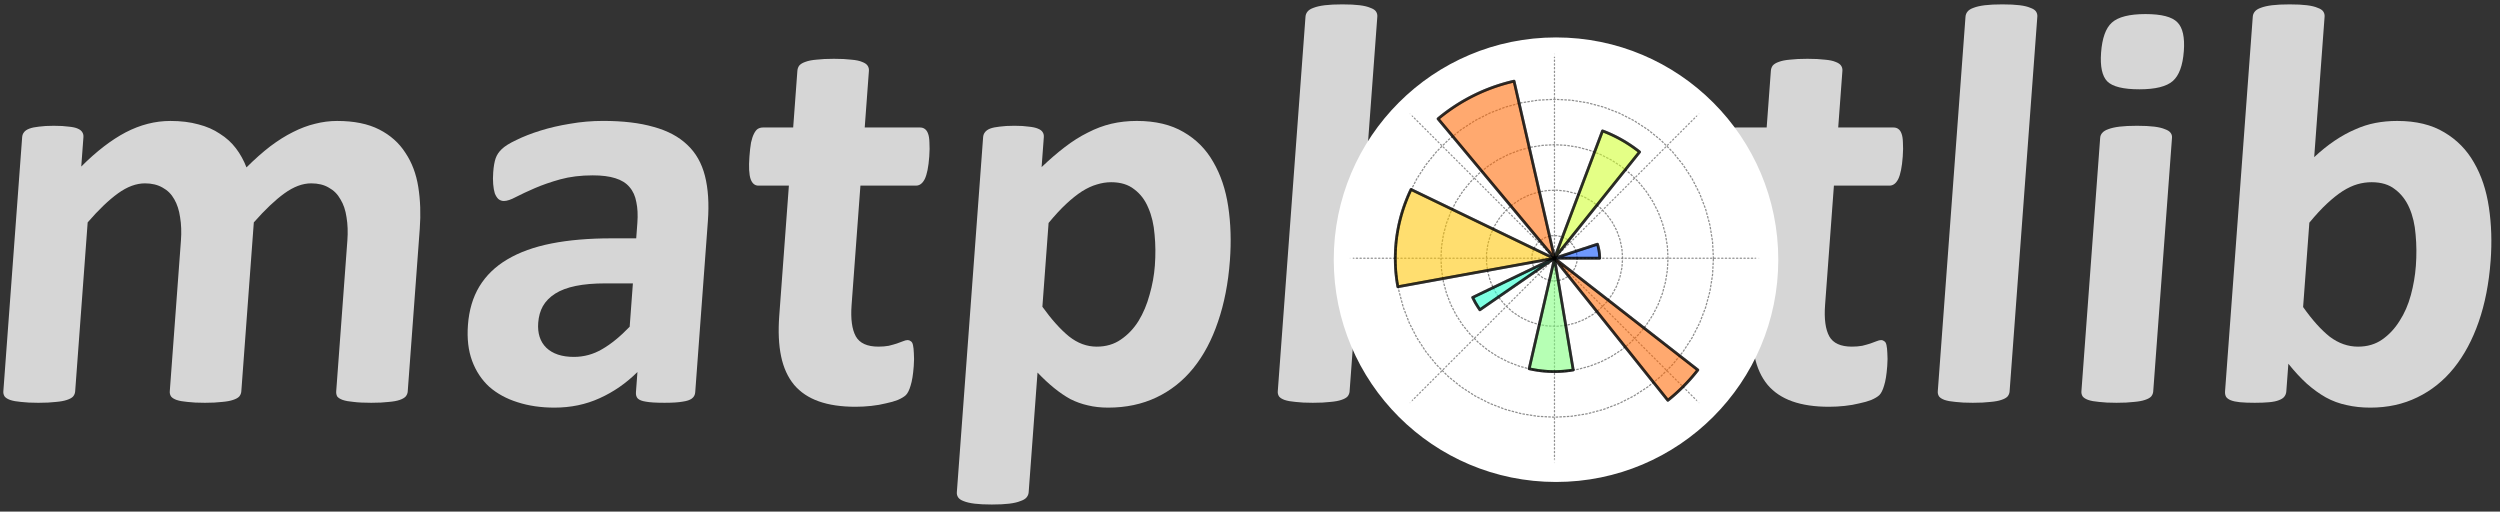 <svg xmlns="http://www.w3.org/2000/svg"
   viewBox="35 29 821 168"
>
 
 <rect x="35" y="29" width="821" height="168" fill="#333333" stroke="none"/>
 
 <g>
  <g transform="matrix(1, 0, -0.074, 1, 0, 0)" text-anchor="middle" stroke-width="1px" stroke-miterlimit="100000" fill="#000000" font-weight="normal" font-style="normal" font-size="191.66px" font-family="Sans" id="text5400">
   <path d="m180.561,157.531q0,0.936 -0.562,1.685q-0.562,0.655 -1.872,1.123q-1.31,0.468 -3.556,0.655q-2.246,0.281 -5.709,0.281q-3.556,0 -5.802,-0.281q-2.246,-0.187 -3.65,-0.655q-1.31,-0.468 -1.872,-1.123q-0.468,-0.749 -0.468,-1.685l0,-49.507q0,-4.211 -0.842,-7.674q-0.749,-3.463 -2.433,-5.896q-1.591,-2.527 -4.118,-3.837q-2.433,-1.404 -5.896,-1.404q-4.211,0 -8.516,3.276q-4.305,3.276 -9.359,9.546l0,55.497q0,0.936 -0.562,1.685q-0.562,0.655 -1.965,1.123q-1.31,0.468 -3.556,0.655q-2.246,0.281 -5.615,0.281q-3.463,0 -5.709,-0.281q-2.246,-0.187 -3.65,-0.655q-1.31,-0.468 -1.872,-1.123q-0.562,-0.749 -0.562,-1.685l0,-49.507q0,-4.211 -0.842,-7.674q-0.749,-3.463 -2.34,-5.896q-1.591,-2.527 -4.118,-3.837q-2.527,-1.404 -5.896,-1.404q-4.305,0 -8.61,3.276q-4.305,3.276 -9.265,9.546l0,55.497q0,0.936 -0.562,1.685q-0.562,0.655 -1.965,1.123q-1.31,0.468 -3.556,0.655q-2.246,0.281 -5.709,0.281q-3.463,0 -5.709,-0.281q-2.246,-0.187 -3.65,-0.655q-1.31,-0.468 -1.872,-1.123q-0.562,-0.749 -0.562,-1.685l0,-83.479q0,-0.936 0.468,-1.591q0.468,-0.749 1.685,-1.217q1.217,-0.468 3.088,-0.655q1.965,-0.281 4.867,-0.281q2.995,0 4.96,0.281q1.965,0.187 2.995,0.655q1.123,0.468 1.591,1.217q0.468,0.655 0.468,1.591l0,9.639q6.925,-7.487 13.757,-11.23q6.925,-3.743 14.412,-3.743q5.147,0 9.265,1.123q4.118,1.029 7.3,3.088q3.276,1.965 5.615,4.773q2.34,2.808 3.931,6.27q3.743,-4.024 7.3,-6.925q3.65,-2.901 7.113,-4.679q3.556,-1.872 7.019,-2.714q3.556,-0.936 7.206,-0.936q8.329,0 14.038,2.808q5.709,2.808 9.172,7.674q3.556,4.773 5.054,11.23q1.497,6.458 1.497,13.664l0,53.438z" stroke-miterlimit="100000" stroke-linejoin="round" fill="rgba(255,255,255,0.8)" id="path4226"/>
   <path d="m274.99,157.811q0,1.31 -0.936,2.059q-0.936,0.749 -2.995,1.029q-1.965,0.374 -5.896,0.374q-4.211,0 -6.177,-0.374q-1.872,-0.281 -2.714,-1.029q-0.749,-0.749 -0.749,-2.059l0,-6.645q-5.147,5.522 -11.792,8.61q-6.551,3.088 -14.6,3.088q-6.645,0 -12.26,-1.778q-5.522,-1.685 -9.639,-5.054q-4.024,-3.463 -6.27,-8.516q-2.246,-5.054 -2.246,-11.792q0,-7.3 2.808,-12.634q2.901,-5.428 8.516,-8.891q5.709,-3.556 14.132,-5.241q8.423,-1.685 19.56,-1.685l8.142,0l0,-5.054q0,-3.931 -0.842,-6.832q-0.749,-2.995 -2.62,-4.96q-1.778,-1.965 -4.867,-2.901q-2.995,-0.936 -7.487,-0.936q-5.896,0 -10.575,1.31q-4.586,1.31 -8.142,2.901q-3.556,1.591 -5.99,2.901q-2.34,1.31 -3.837,1.31q-1.029,0 -1.872,-0.655q-0.749,-0.655 -1.31,-1.872q-0.468,-1.217 -0.749,-2.995q-0.281,-1.778 -0.281,-3.931q0,-2.901 0.468,-4.586q0.468,-1.685 1.778,-2.995q1.31,-1.404 4.586,-2.995q3.276,-1.685 7.674,-3.088q4.399,-1.404 9.546,-2.246q5.241,-0.936 10.762,-0.936q9.827,0 16.752,1.965q7.019,1.872 11.511,5.896q4.492,3.931 6.551,10.201q2.059,6.27 2.059,14.88l0,56.152zm-23.116,-35.75l-8.984,0q-5.709,0 -9.733,0.842q-4.024,0.842 -6.551,2.527q-2.527,1.685 -3.743,4.118q-1.123,2.34 -1.123,5.428q0,5.241 3.276,8.236q3.369,2.995 9.265,2.995q4.96,0 9.078,-2.527q4.211,-2.527 8.516,-7.393l0,-14.225z" stroke-miterlimit="100000" stroke-linejoin="round" fill="rgba(255,255,255,0.8)" id="path4228"/>
   <path d="m346.116,149.295q0,4.118 -0.562,6.364q-0.468,2.153 -1.31,3.088q-0.842,0.842 -2.527,1.591q-1.591,0.655 -3.837,1.123q-2.152,0.562 -4.773,0.842q-2.527,0.281 -5.147,0.281q-7.019,0 -12.166,-1.778q-5.147,-1.778 -8.516,-5.428q-3.369,-3.743 -4.96,-9.359q-1.591,-5.615 -1.591,-13.289l0,-42.769l-10.014,0q-1.778,0 -2.714,-2.152q-0.936,-2.246 -0.936,-7.393q0,-2.714 0.187,-4.586q0.281,-1.872 0.749,-2.901q0.468,-1.123 1.123,-1.591q0.749,-0.468 1.685,-0.468l9.92,0l0,-18.624q0,-0.936 0.468,-1.685q0.562,-0.749 1.872,-1.217q1.404,-0.562 3.65,-0.749q2.34,-0.281 5.709,-0.281q3.463,0 5.709,0.281q2.34,0.187 3.65,0.749q1.31,0.468 1.872,1.217q0.562,0.749 0.562,1.685l0,18.624l18.156,0q0.936,0 1.591,0.468q0.749,0.468 1.217,1.591q0.468,1.029 0.655,2.901q0.281,1.872 0.281,4.586q0,5.147 -0.936,7.393q-0.936,2.152 -2.714,2.152l-18.249,0l0,39.213q0,6.832 2.152,10.295q2.152,3.369 7.674,3.369q1.872,0 3.369,-0.281q1.497,-0.374 2.62,-0.749q1.217,-0.468 1.965,-0.749q0.842,-0.374 1.497,-0.374q0.561,0 1.029,0.374q0.562,0.281 0.842,1.31q0.281,0.936 0.468,2.62q0.281,1.685 0.281,4.305z" stroke-miterlimit="100000" stroke-linejoin="round" fill="rgba(255,255,255,0.8)" id="path4230"/>
   <path d="m447.377,114.574q0,11.137 -2.433,20.121q-2.34,8.891 -6.925,15.161q-4.586,6.27 -11.418,9.639q-6.832,3.369 -15.629,3.369q-3.65,0 -6.738,-0.749q-2.995,-0.655 -5.896,-2.059q-2.808,-1.497 -5.615,-3.65q-2.808,-2.152 -5.802,-5.054l0,39.306q0,0.936 -0.562,1.685q-0.561,0.749 -1.965,1.217q-1.31,0.562 -3.556,0.842q-2.246,0.281 -5.709,0.281q-3.463,0 -5.709,-0.281q-2.246,-0.281 -3.65,-0.842q-1.31,-0.468 -1.872,-1.217q-0.562,-0.749 -0.562,-1.685l0,-116.609q0,-0.936 0.468,-1.591q0.468,-0.749 1.591,-1.217q1.217,-0.468 3.088,-0.655q1.965,-0.281 4.867,-0.281q2.808,0 4.679,0.281q1.965,0.187 3.088,0.655q1.217,0.468 1.685,1.217q0.468,0.655 0.468,1.591l0,9.827q3.65,-3.743 7.113,-6.551q3.556,-2.901 7.206,-4.773q3.65,-1.965 7.487,-2.901q3.931,-0.936 8.329,-0.936q9.172,0 15.629,3.65q6.457,3.556 10.482,9.827q4.118,6.27 5.99,14.6q1.872,8.329 1.872,17.782l0,0zm-24.52,1.685q0,-5.334 -0.842,-10.201q-0.749,-4.96 -2.714,-8.797q-1.872,-3.837 -5.054,-6.083q-3.088,-2.34 -7.768,-2.34q-2.34,0 -4.679,0.749q-2.246,0.655 -4.679,2.246q-2.34,1.591 -4.867,4.118q-2.527,2.527 -5.334,6.27l0,27.515q4.96,6.27 9.452,9.733q4.492,3.369 9.359,3.369q4.586,0 7.768,-2.34q3.276,-2.34 5.334,-6.083q2.059,-3.837 2.995,-8.61q1.029,-4.773 1.029,-9.546z" stroke-miterlimit="100000" stroke-linejoin="round" fill="rgba(255,255,255,0.8)" id="path4232"/>
   <path d="m489.865,157.531q0,0.936 -0.562,1.685q-0.562,0.655 -1.965,1.123q-1.31,0.468 -3.556,0.655q-2.246,0.281 -5.709,0.281q-3.463,0 -5.709,-0.281q-2.246,-0.187 -3.65,-0.655q-1.31,-0.468 -1.872,-1.123q-0.562,-0.749 -0.562,-1.685l0,-123.067q0,-0.936 0.562,-1.685q0.562,-0.749 1.872,-1.217q1.404,-0.562 3.65,-0.842q2.246,-0.281 5.709,-0.281q3.463,0 5.709,0.281q2.246,0.281 3.556,0.842q1.404,0.468 1.965,1.217q0.562,0.749 0.562,1.685l0,123.067z" stroke-miterlimit="100000" stroke-linejoin="round" fill="rgba(255,255,255,0.8)" id="path4234"/>
   <path d="m597.865,114.948q0,10.669 -2.808,19.466q-2.808,8.797 -8.516,15.161q-5.709,6.364 -14.319,9.827q-8.61,3.463 -20.121,3.463q-11.137,0 -19.372,-3.088q-8.236,-3.088 -13.664,-8.984q-5.428,-5.896 -8.048,-14.506q-2.62,-8.61 -2.62,-19.653q0,-10.669 2.808,-19.466q2.901,-8.891 8.61,-15.161q5.709,-6.364 14.225,-9.827q8.61,-3.463 20.121,-3.463q11.23,0 19.466,3.088q8.236,2.995 13.57,8.891q5.428,5.896 8.048,14.506q2.62,8.61 2.62,19.747zm-24.239,0.936q0,-6.177 -1.029,-11.324q-0.936,-5.241 -3.276,-9.078q-2.34,-3.837 -6.27,-5.99q-3.837,-2.153 -9.733,-2.153q-5.241,0 -9.172,1.965q-3.931,1.872 -6.457,5.615q-2.527,3.65 -3.837,8.891q-1.217,5.147 -1.217,11.792q0,6.177 1.029,11.418q1.029,5.147 3.276,8.984q2.34,3.837 6.27,5.99q3.931,2.059 9.733,2.059q5.334,0 9.265,-1.872q3.931,-1.965 6.458,-5.615q2.527,-3.65 3.743,-8.797q1.217,-5.241 1.217,-11.886z" stroke-miterlimit="100000" stroke-linejoin="round" fill="rgba(255,255,255,0.8)" id="path4236"/>
   <path d="m665.809,149.295q0,4.118 -0.562,6.364q-0.468,2.153 -1.31,3.088q-0.842,0.842 -2.527,1.591q-1.591,0.655 -3.837,1.123q-2.152,0.562 -4.773,0.842q-2.527,0.281 -5.147,0.281q-7.019,0 -12.166,-1.778q-5.147,-1.778 -8.516,-5.428q-3.369,-3.743 -4.96,-9.359q-1.591,-5.615 -1.591,-13.289l0,-42.769l-10.014,0q-1.778,0 -2.714,-2.152q-0.936,-2.246 -0.936,-7.393q0,-2.714 0.187,-4.586q0.281,-1.872 0.749,-2.901q0.468,-1.123 1.123,-1.591q0.749,-0.468 1.685,-0.468l9.92,0l0,-18.624q0,-0.936 0.468,-1.685q0.562,-0.749 1.872,-1.217q1.404,-0.562 3.65,-0.749q2.34,-0.281 5.709,-0.281q3.463,0 5.709,0.281q2.34,0.187 3.65,0.749q1.31,0.468 1.872,1.217q0.562,0.749 0.562,1.685l0,18.624l18.156,0q0.936,0 1.591,0.468q0.749,0.468 1.217,1.591q0.468,1.029 0.655,2.901q0.281,1.872 0.281,4.586q0,5.147 -0.936,7.393q-0.936,2.152 -2.714,2.152l-18.249,0l0,39.213q0,6.832 2.153,10.295q2.152,3.369 7.674,3.369q1.872,0 3.369,-0.281q1.497,-0.374 2.62,-0.749q1.217,-0.468 1.965,-0.749q0.842,-0.374 1.497,-0.374q0.562,0 1.029,0.374q0.562,0.281 0.842,1.31q0.281,0.936 0.468,2.62q0.281,1.685 0.281,4.305z" stroke-miterlimit="100000" stroke-linejoin="round" fill="rgba(255,255,255,0.8)" id="path4238"/>
   <path d="m706.612,157.531q0,0.936 -0.562,1.685q-0.562,0.655 -1.965,1.123q-1.31,0.468 -3.556,0.655q-2.246,0.281 -5.709,0.281q-3.463,0 -5.709,-0.281q-2.246,-0.187 -3.65,-0.655q-1.31,-0.468 -1.872,-1.123q-0.562,-0.749 -0.562,-1.685l0,-123.067q0,-0.936 0.562,-1.685q0.561,-0.749 1.872,-1.217q1.404,-0.562 3.65,-0.842q2.246,-0.281 5.709,-0.281q3.463,0 5.709,0.281q2.246,0.281 3.556,0.842q1.404,0.468 1.965,1.217q0.562,0.749 0.562,1.685l0,123.067z" stroke-miterlimit="100000" stroke-linejoin="round" fill="rgba(255,255,255,0.8)" id="path4240"/>
   <path d="m753.78,157.531q0,0.936 -0.562,1.685q-0.562,0.655 -1.965,1.123q-1.31,0.468 -3.556,0.655q-2.246,0.281 -5.709,0.281q-3.463,0 -5.709,-0.281q-2.246,-0.187 -3.65,-0.655q-1.31,-0.468 -1.872,-1.123q-0.562,-0.749 -0.562,-1.685l0,-83.292q0,-0.936 0.562,-1.591q0.562,-0.749 1.872,-1.217q1.404,-0.562 3.65,-0.842q2.246,-0.281 5.709,-0.281q3.463,0 5.709,0.281q2.246,0.281 3.556,0.842q1.404,0.468 1.965,1.217q0.562,0.655 0.562,1.591l0,83.292zm1.778,-111.743q0,7.113 -2.901,9.827q-2.901,2.714 -10.763,2.714q-7.955,0 -10.762,-2.62q-2.714,-2.62 -2.714,-9.452q0,-7.113 2.808,-9.827q2.901,-2.808 10.856,-2.808q7.861,0 10.669,2.714q2.808,2.62 2.808,9.452z" stroke-miterlimit="100000" stroke-linejoin="round" fill="rgba(255,255,255,0.8)" id="path4242"/>
   <path d="m861.405,114.668q0,11.137 -2.433,20.028q-2.433,8.891 -7.019,15.161q-4.586,6.27 -11.324,9.639q-6.645,3.369 -15.161,3.369q-4.211,0 -7.861,-0.842q-3.65,-0.749 -7.019,-2.527q-3.276,-1.778 -6.551,-4.492q-3.182,-2.714 -6.551,-6.551l0,9.078q0,1.029 -0.562,1.778q-0.468,0.655 -1.685,1.123q-1.123,0.468 -3.088,0.655q-1.965,0.187 -4.773,0.187q-2.901,0 -4.867,-0.187q-1.872,-0.187 -3.088,-0.655q-1.123,-0.468 -1.591,-1.123q-0.468,-0.749 -0.468,-1.778l0,-123.067q0,-0.936 0.562,-1.685q0.562,-0.749 1.872,-1.217q1.404,-0.562 3.65,-0.842q2.246,-0.281 5.709,-0.281q3.463,0 5.709,0.281q2.246,0.281 3.556,0.842q1.404,0.468 1.965,1.217q0.562,0.749 0.562,1.685l0,46.138q3.182,-3.182 6.364,-5.428q3.182,-2.246 6.364,-3.65q3.182,-1.497 6.551,-2.152q3.369,-0.655 7.113,-0.655q9.265,0 15.723,3.743q6.457,3.65 10.482,9.92q4.118,6.27 5.99,14.693q1.872,8.329 1.872,17.594zm-24.426,1.685q0,-5.334 -0.842,-10.295q-0.749,-4.96 -2.714,-8.797q-1.965,-3.837 -5.147,-6.083q-3.088,-2.34 -7.861,-2.34q-2.34,0 -4.586,0.655q-2.246,0.655 -4.679,2.246q-2.34,1.591 -4.867,4.118q-2.527,2.527 -5.334,6.27l0,27.702q4.96,6.364 9.452,9.733q4.586,3.276 9.546,3.276q4.586,0 7.768,-2.34q3.182,-2.34 5.241,-6.083q2.153,-3.743 3.088,-8.516q0.936,-4.773 0.936,-9.546z" stroke-miterlimit="100000" stroke-linejoin="round" fill="rgba(255,255,255,0.8)" id="path4244"/>
  </g>
  <g transform="matrix(0.948, 0, 0, 0.948, 28.365, 5.937)" stroke-miterlimit="100000" stroke-linejoin="round" id="g4543">
   <circle r="74.597" cy="114.291" cx="546.024" stroke-width="4.8" stroke-miterlimit="100" stroke-linejoin="round" stroke-linecap="round" stroke-dashoffset="0" stroke="#ffffff" fill="#ffffff" id="path4395"/>
   <g transform="matrix(0.771, 0, 0, 0.771, 521.871, -66.566)" stroke-miterlimit="100000" stroke-linejoin="round" id="g4391">
    <g transform="matrix(2.729, 0, 0, 2.729, -116.692, 125.948)" stroke-miterlimit="100000" stroke-linejoin="round" fill="#ffffff" id="patch_2">
     <path d="m54,73.26c8.927,0 17.489,-3.547 23.801,-9.859c6.312,-6.312 9.859,-14.874 9.859,-23.801c0,-8.927 -3.547,-17.489 -9.859,-23.801c-6.312,-6.312 -14.874,-9.859 -23.801,-9.859c-8.927,0 -17.489,3.547 -23.801,9.859c-6.312,6.312 -9.859,14.874 -9.859,23.801c0,8.927 3.547,17.489 9.859,23.801c6.312,6.312 14.874,9.859 23.801,9.859z" stroke-miterlimit="100000" stroke-linejoin="round" fill="#ffffff" opacity="0.05" id="path329"/>
    </g>
   </g>
   <g transform="matrix(2.103, 0, 0, 2.103, 431.928, 30.511)" stroke-width="0.204" stroke-miterlimit="4" stroke-linejoin="round" stroke-linecap="round" stroke-dashoffset="0" stroke-dasharray="0.204px, 0.408px" stroke="#858585" id="matplotlib.axis_1">
    <g stroke-width="0.204" stroke-miterlimit="4" stroke-linejoin="round" stroke-linecap="round" stroke-dashoffset="0" stroke-dasharray="0.204px, 0.408px" stroke="#858585" id="xtick_1">
     <g stroke-width="0.204" stroke-miterlimit="4" stroke-linejoin="round" stroke-linecap="round" stroke-dashoffset="0" stroke-dasharray="0.204px, 0.408px" stroke="#858585" id="line2d_1">
      <path d="m54,39.6l33.66,0" stroke-width="0.204" stroke-miterlimit="4" stroke-linejoin="round" stroke-linecap="round" stroke-dashoffset="0" stroke-dasharray="0.204px, 0.408px" stroke="#858585" fill="none" clip-path="url(#p1a558b8dcd)" opacity="0.9" id="path334"/>
     </g>
    </g>
    <g stroke-width="0.204" stroke-miterlimit="4" stroke-linejoin="round" stroke-linecap="round" stroke-dashoffset="0" stroke-dasharray="0.204px, 0.408px" stroke="#858585" id="xtick_2">
     <g stroke-width="0.204" stroke-miterlimit="4" stroke-linejoin="round" stroke-linecap="round" stroke-dashoffset="0" stroke-dasharray="0.204px, 0.408px" stroke="#858585" id="line2d_2">
      <path d="m54,39.6l23.801,-23.801" stroke-width="0.204" stroke-miterlimit="4" stroke-linejoin="round" stroke-linecap="round" stroke-dashoffset="0" stroke-dasharray="0.204px, 0.408px" stroke="#858585" fill="none" clip-path="url(#p1a558b8dcd)" opacity="0.9" id="path338"/>
     </g>
    </g>
    <g stroke-width="0.204" stroke-miterlimit="4" stroke-linejoin="round" stroke-linecap="round" stroke-dashoffset="0" stroke-dasharray="0.204px, 0.408px" stroke="#858585" id="xtick_3">
     <g stroke-width="0.204" stroke-miterlimit="4" stroke-linejoin="round" stroke-linecap="round" stroke-dashoffset="0" stroke-dasharray="0.204px, 0.408px" stroke="#858585" id="line2d_3">
      <path d="m54,39.6l0,-33.66" stroke-width="0.204" stroke-miterlimit="4" stroke-linejoin="round" stroke-linecap="round" stroke-dashoffset="0" stroke-dasharray="0.204px, 0.408px" stroke="#858585" fill="none" clip-path="url(#p1a558b8dcd)" opacity="0.9" id="path342"/>
     </g>
    </g>
    <g stroke-width="0.204" stroke-miterlimit="4" stroke-linejoin="round" stroke-linecap="round" stroke-dashoffset="0" stroke-dasharray="0.204px, 0.408px" stroke="#858585" id="xtick_4">
     <g stroke-width="0.204" stroke-miterlimit="4" stroke-linejoin="round" stroke-linecap="round" stroke-dashoffset="0" stroke-dasharray="0.204px, 0.408px" stroke="#858585" id="line2d_4">
      <path d="m54,39.6l-23.801,-23.801" stroke-width="0.204" stroke-miterlimit="4" stroke-linejoin="round" stroke-linecap="round" stroke-dashoffset="0" stroke-dasharray="0.204px, 0.408px" stroke="#858585" fill="none" clip-path="url(#p1a558b8dcd)" opacity="0.9" id="path346"/>
     </g>
    </g>
    <g stroke-width="0.204" stroke-miterlimit="4" stroke-linejoin="round" stroke-linecap="round" stroke-dashoffset="0" stroke-dasharray="0.204px, 0.408px" stroke="#858585" id="xtick_5">
     <g stroke-width="0.204" stroke-miterlimit="4" stroke-linejoin="round" stroke-linecap="round" stroke-dashoffset="0" stroke-dasharray="0.204px, 0.408px" stroke="#858585" id="line2d_5">
      <path d="m54,39.6l-33.66,0" stroke-width="0.204" stroke-miterlimit="4" stroke-linejoin="round" stroke-linecap="round" stroke-dashoffset="0" stroke-dasharray="0.204px, 0.408px" stroke="#858585" fill="none" clip-path="url(#p1a558b8dcd)" opacity="0.9" id="path350"/>
     </g>
    </g>
    <g stroke-width="0.204" stroke-miterlimit="4" stroke-linejoin="round" stroke-linecap="round" stroke-dashoffset="0" stroke-dasharray="0.204px, 0.408px" stroke="#858585" id="xtick_6">
     <g stroke-width="0.204" stroke-miterlimit="4" stroke-linejoin="round" stroke-linecap="round" stroke-dashoffset="0" stroke-dasharray="0.204px, 0.408px" stroke="#858585" id="line2d_6">
      <path d="m54,39.6l-23.801,23.801" stroke-width="0.204" stroke-miterlimit="4" stroke-linejoin="round" stroke-linecap="round" stroke-dashoffset="0" stroke-dasharray="0.204px, 0.408px" stroke="#858585" fill="none" clip-path="url(#p1a558b8dcd)" opacity="0.9" id="path354"/>
     </g>
    </g>
    <g stroke-width="0.204" stroke-miterlimit="4" stroke-linejoin="round" stroke-linecap="round" stroke-dashoffset="0" stroke-dasharray="0.204px, 0.408px" stroke="#858585" id="xtick_7">
     <g stroke-width="0.204" stroke-miterlimit="4" stroke-linejoin="round" stroke-linecap="round" stroke-dashoffset="0" stroke-dasharray="0.204px, 0.408px" stroke="#858585" id="line2d_7">
      <path d="m54,39.6l0,33.66" stroke-width="0.204" stroke-miterlimit="4" stroke-linejoin="round" stroke-linecap="round" stroke-dashoffset="0" stroke-dasharray="0.204px, 0.408px" stroke="#858585" fill="none" clip-path="url(#p1a558b8dcd)" opacity="0.9" id="path358"/>
     </g>
    </g>
    <g stroke-width="0.204" stroke-miterlimit="4" stroke-linejoin="round" stroke-linecap="round" stroke-dashoffset="0" stroke-dasharray="0.204px, 0.408px" stroke="#858585" id="xtick_8">
     <g stroke-width="0.204" stroke-miterlimit="4" stroke-linejoin="round" stroke-linecap="round" stroke-dashoffset="0" stroke-dasharray="0.204px, 0.408px" stroke="#858585" id="line2d_8">
      <path d="m54,39.6l23.801,23.801" stroke-width="0.204" stroke-miterlimit="4" stroke-linejoin="round" stroke-linecap="round" stroke-dashoffset="0" stroke-dasharray="0.204px, 0.408px" stroke="#858585" fill="none" clip-path="url(#p1a558b8dcd)" opacity="0.9" id="path362"/>
     </g>
    </g>
   </g>
   <g transform="matrix(2.103, 0, 0, 2.103, 431.928, 30.511)" stroke-width="0.204" stroke-miterlimit="100" stroke-linejoin="round" stroke-dashoffset="0" stroke-dasharray="0.204px, 0.408px" stroke="#818181" fill="none" id="matplotlib.axis_2">
    <g stroke-width="0.204" stroke-miterlimit="100" stroke-linejoin="round" stroke-dashoffset="0" stroke-dasharray="0.204px, 0.408px" stroke="#818181" fill="none" id="ytick_1">
     <g stroke-width="0.204" stroke-miterlimit="100" stroke-linejoin="round" stroke-dashoffset="0" stroke-dasharray="0.204px, 0.408px" stroke="#818181" fill="none" id="line2d_9">
      <path d="m57.74,39.6l-0.111,-0.905l-0.327,-0.851l-0.523,-0.747l-0.688,-0.598l-0.812,-0.414l-0.888,-0.205l-0.911,0.016l-0.881,0.236l-0.797,0.442l-0.667,0.622l-0.496,0.765l-0.297,0.862l-0.079,0.908l0.143,0.9l0.356,0.839l0.549,0.728l0.708,0.574l0.826,0.385l0.895,0.174l0.91,-0.048l0.872,-0.267l0.781,-0.469l0.645,-0.645l0.47,-0.781l0.267,-0.872l0.057,-0.649l0,0" stroke-width="0.204" stroke-miterlimit="100" stroke-linejoin="round" stroke-linecap="square" stroke-dashoffset="0" stroke-dasharray="0.204px, 0.408px" stroke="#818181" fill="none" clip-path="url(#p1a558b8dcd)" opacity="0.9" id="path367"/>
     </g>
    </g>
    <g stroke-width="0.204" stroke-miterlimit="100" stroke-linejoin="round" stroke-dashoffset="0" stroke-dasharray="0.204px, 0.408px" stroke="#818181" fill="none" id="ytick_2">
     <g stroke-width="0.204" stroke-miterlimit="100" stroke-linejoin="round" stroke-dashoffset="0" stroke-dasharray="0.204px, 0.408px" stroke="#818181" fill="none" id="line2d_10">
      <path d="m65.22,39.6l-0.109,-1.562l-0.325,-1.531l-0.535,-1.471l-0.735,-1.382l-0.92,-1.266l-1.087,-1.126l-1.233,-0.964l-1.356,-0.783l-1.451,-0.586l-1.519,-0.379l-1.557,-0.164l-1.564,0.055l-1.542,0.272l-1.489,0.484l-1.407,0.686l-1.298,0.875l-1.163,1.047l-1.006,1.199l-0.829,1.327l-0.637,1.43l-0.431,1.505l-0.218,1.55l0,1.565l0.218,1.55l0.431,1.505l0.637,1.43l0.829,1.327l1.006,1.199l1.163,1.047l1.298,0.875l1.407,0.686l1.489,0.484l1.542,0.272l1.564,0.055l1.557,-0.164l1.519,-0.379l1.451,-0.586l1.356,-0.783l1.233,-0.964l1.087,-1.126l0.92,-1.266l0.735,-1.382l0.535,-1.471l0.325,-1.531l0.109,-1.562l0,0" stroke-width="0.204" stroke-miterlimit="100" stroke-linejoin="round" stroke-linecap="square" stroke-dashoffset="0" stroke-dasharray="0.204px, 0.408px" stroke="#818181" fill="none" clip-path="url(#p1a558b8dcd)" opacity="0.9" id="path371"/>
     </g>
    </g>
    <g stroke-width="0.204" stroke-miterlimit="100" stroke-linejoin="round" stroke-dashoffset="0" stroke-dasharray="0.204px, 0.408px" stroke="#818181" fill="none" id="ytick_3">
     <g stroke-width="0.204" stroke-miterlimit="100" stroke-linejoin="round" stroke-dashoffset="0" stroke-dasharray="0.204px, 0.408px" stroke="#818181" fill="none" id="line2d_11">
      <path d="m72.7,39.6l-0.102,-1.955l-0.306,-1.933l-0.507,-1.891l-0.701,-1.827l-0.889,-1.744l-1.066,-1.642l-1.232,-1.521l-1.384,-1.384l-1.521,-1.232l-1.642,-1.066l-1.744,-0.889l-1.827,-0.701l-1.891,-0.507l-1.933,-0.306l-1.955,-0.102l-1.955,0.102l-1.933,0.306l-1.891,0.507l-1.827,0.701l-1.744,0.889l-1.642,1.066l-1.521,1.232l-1.384,1.384l-1.232,1.521l-1.066,1.642l-0.889,1.744l-0.701,1.827l-0.507,1.891l-0.306,1.933l-0.102,1.955l0.102,1.955l0.306,1.933l0.507,1.891l0.701,1.827l0.889,1.744l1.066,1.642l1.232,1.521l1.384,1.384l1.521,1.232l1.642,1.066l1.744,0.889l1.827,0.701l1.891,0.507l1.933,0.306l1.955,0.102l1.955,-0.102l1.933,-0.306l1.891,-0.507l1.827,-0.701l1.744,-0.889l1.642,-1.066l1.521,-1.232l1.384,-1.384l1.232,-1.521l1.066,-1.642l0.889,-1.744l0.701,-1.827l0.507,-1.891l0.306,-1.933l0.102,-1.955l0,0" stroke-width="0.204" stroke-miterlimit="100" stroke-linejoin="round" stroke-linecap="square" stroke-dashoffset="0" stroke-dasharray="0.204px, 0.408px" stroke="#818181" fill="none" clip-path="url(#p1a558b8dcd)" opacity="0.9" id="path375"/>
     </g>
    </g>
    <g stroke-width="0.204" stroke-miterlimit="100" stroke-linejoin="round" stroke-dashoffset="0" stroke-dasharray="0.204px, 0.408px" stroke="#818181" fill="none" id="ytick_4">
     <g stroke-width="0.204" stroke-miterlimit="100" stroke-linejoin="round" stroke-dashoffset="0" stroke-dasharray="0.204px, 0.408px" stroke="#818181" fill="none" id="line2d_12">
      <path d="m80.18,39.6l-0.143,-2.737l-0.429,-2.707l-0.709,-2.647l-0.982,-2.558l-1.244,-2.442l-1.492,-2.298l-1.725,-2.13l-1.938,-1.938l-2.13,-1.725l-2.298,-1.492l-2.442,-1.244l-2.558,-0.982l-2.647,-0.709l-2.707,-0.429l-2.737,-0.143l-2.737,0.143l-2.707,0.429l-2.647,0.709l-2.558,0.982l-2.442,1.244l-2.298,1.492l-2.13,1.725l-1.938,1.938l-1.725,2.13l-1.492,2.298l-1.244,2.442l-0.982,2.558l-0.709,2.647l-0.429,2.707l-0.143,2.737l0.143,2.737l0.429,2.707l0.709,2.647l0.982,2.558l1.244,2.442l1.492,2.298l1.725,2.13l1.938,1.938l2.13,1.725l2.298,1.492l2.442,1.244l2.558,0.982l2.647,0.709l2.707,0.429l2.737,0.143l2.737,-0.143l2.707,-0.429l2.647,-0.709l2.558,-0.982l2.442,-1.244l2.298,-1.492l2.13,-1.725l1.938,-1.938l1.725,-2.13l1.492,-2.298l1.244,-2.442l0.982,-2.558l0.709,-2.647l0.429,-2.707l0.143,-2.737l0,0" stroke-width="0.204" stroke-miterlimit="100" stroke-linejoin="round" stroke-linecap="square" stroke-dashoffset="0" stroke-dasharray="0.204px, 0.408px" stroke="#818181" fill="none" clip-path="url(#p1a558b8dcd)" opacity="0.9" id="path379"/>
     </g>
    </g>
   </g>
   <g transform="matrix(2.103, 0, 0, 2.103, 431.928, 30.511)" stroke-width="0.456" stroke-miterlimit="100" stroke-linejoin="round" stroke="#000000" opacity="0.938" id="patch_3">
    <path d="m54,39.6l0,0l0,0l0,0l0,0l0,0l0,0l0,0l0,0l0,0l0,0l0,0l0,0l0,0l0,0l0,0l0,0l0,0l0,0l0,0l0,0l0,0l0,0l0,0l0,0l0,0l0,0l0,0l0,0l0,0l0,0l0,0l0,0l0,0l0,0l0,0l0,0l0,0l0,0l0,0l0,0l0,0l0,0l0,0l0,0l0,0l0,0l0,0l0,0l0,0l0,0l0,0l0,0l0,0l0,0l0,0l0,0l0,0l0,0l0,0l0,0l0,0l0,0l0,0l0,0l0,0l0,0l0,0l0,0l0,0l0,0l0,0l0,0l0,0l0,0l0,0l0,0l0,0l0,0l0,0l0,0l0,0l0,0l0,0l0,0l0,0l0,0l0,0l0,0l0,0l0,0l0,0l0,0l0,0l0,0l0,0l0,0l0,0l0,0l0,0l0,0l0.071,-0.023l0.071,-0.023l0.071,-0.023l0.071,-0.023l0.071,-0.023l0.071,-0.023l0.071,-0.023l0.071,-0.023l0.071,-0.023l0.071,-0.023l0.071,-0.023l0.071,-0.023l0.071,-0.023l0.071,-0.023l0.071,-0.023l0.071,-0.023l0.071,-0.023l0.071,-0.023l0.071,-0.023l0.071,-0.023l0.071,-0.023l0.071,-0.023l0.071,-0.023l0.071,-0.023l0.071,-0.023l0.071,-0.023l0.071,-0.023l0.071,-0.023l0.071,-0.023l0.071,-0.023l0.071,-0.023l0.071,-0.023l0.071,-0.023l0.071,-0.023l0.071,-0.023l0.071,-0.023l0.071,-0.023l0.071,-0.023l0.071,-0.023l0.071,-0.023l0.071,-0.023l0.071,-0.023l0.071,-0.023l0.071,-0.023l0.071,-0.023l0.071,-0.023l0.071,-0.023l0.071,-0.023l0.071,-0.023l0.071,-0.023l0.071,-0.023l0.071,-0.023l0.071,-0.023l0.071,-0.023l0.071,-0.023l0.071,-0.023l0.071,-0.023l0.071,-0.023l0.071,-0.023l0.071,-0.023l0.071,-0.023l0.071,-0.023l0.071,-0.023l0.071,-0.023l0.071,-0.023l0.071,-0.023l0.071,-0.023l0.071,-0.023l0.071,-0.023l0.071,-0.023l0.071,-0.023l0.071,-0.023l0.071,-0.023l0.071,-0.023l0.071,-0.023l0.071,-0.023l0.071,-0.023l0.071,-0.023l0.071,-0.023l0.071,-0.023l0.071,-0.023l0.071,-0.023l0.071,-0.023l0.071,-0.023l0.071,-0.023l0.071,-0.023l0.071,-0.023l0.071,-0.023l0.071,-0.023l0.071,-0.023l0.071,-0.023l0.071,-0.023l0.071,-0.023l0.071,-0.023l0.071,-0.023l0.071,-0.023l0.071,-0.023l0.071,-0.023l0.071,-0.023l0.071,-0.023l0.007,0.022l0.007,0.022l0.007,0.022l0.007,0.022l0.007,0.022l0.007,0.022l0.007,0.022l0.007,0.023l0.007,0.023l0.007,0.023l0.006,0.023l0.006,0.023l0.006,0.023l0.006,0.023l0.006,0.023l0.006,0.023l0.006,0.023l0.006,0.023l0.006,0.023l0.006,0.023l0.006,0.023l0.006,0.023l0.006,0.023l0.006,0.023l0.005,0.023l0.005,0.023l0.005,0.023l0.005,0.023l0.005,0.023l0.005,0.023l0.005,0.023l0.005,0.023l0.005,0.023l0.005,0.023l0.005,0.023l0.005,0.023l0.005,0.023l0.005,0.023l0.005,0.023l0.004,0.023l0.004,0.023l0.004,0.023l0.004,0.023l0.004,0.023l0.004,0.023l0.004,0.023l0.004,0.023l0.004,0.023l0.004,0.023l0.004,0.023l0.004,0.023l0.004,0.023l0.004,0.023l0.003,0.023l0.003,0.023l0.003,0.023l0.003,0.023l0.003,0.023l0.003,0.023l0.003,0.023l0.003,0.023l0.003,0.023l0.003,0.023l0.003,0.023l0.003,0.023l0.003,0.023l0.002,0.023l0.002,0.023l0.002,0.023l0.002,0.023l0.002,0.023l0.002,0.023l0.002,0.023l0.002,0.023l0.002,0.023l0.002,0.023l0.002,0.023l0.002,0.023l0.002,0.023l0.002,0.023l0.001,0.023l0.001,0.023l0.001,0.023l0.001,0.023l0.001,0.023l0.001,0.023l0.001,0.023l0.001,0.023l0.001,0.023l0.001,0.023l0.001,0.023l0.001,0.023l0.001,0.023l0,0.023l0,0.023l0,0.024l0,0.023l0,0.023l0,0.024l0,0.023l-0.075,0l-0.075,0l-0.075,0l-0.075,0l-0.075,0l-0.075,0l-0.075,0l-0.075,0l-0.075,0l-0.075,0l-0.075,0l-0.075,0l-0.075,0l-0.075,0l-0.075,0l-0.075,0l-0.075,0l-0.075,0l-0.075,0l-0.075,0l-0.075,0l-0.075,0l-0.075,0l-0.075,0l-0.075,0l-0.075,0l-0.075,0l-0.075,0l-0.075,0l-0.075,0l-0.075,0l-0.075,0l-0.075,0l-0.075,0l-0.075,0l-0.075,0l-0.075,0l-0.075,0l-0.075,0l-0.075,0l-0.075,0l-0.075,0l-0.075,0l-0.075,0l-0.075,0l-0.075,0l-0.075,0l-0.075,0l-0.075,0l-0.075,0l-0.075,0l-0.075,0l-0.075,0l-0.075,0l-0.075,0l-0.075,0l-0.075,0l-0.075,0l-0.075,0l-0.075,0l-0.075,0l-0.075,0l-0.075,0l-0.075,0l-0.075,0l-0.075,0l-0.075,0l-0.075,0l-0.075,0l-0.075,0l-0.075,0l-0.075,0l-0.075,0l-0.075,0l-0.075,0l-0.075,0l-0.075,0l-0.075,0l-0.075,0l-0.075,0l-0.075,0l-0.075,0l-0.075,0l-0.075,0l-0.075,0l-0.075,0l-0.075,0l-0.075,0l-0.075,0l-0.075,0l-0.075,0l-0.075,0l-0.075,0l-0.075,0l-0.075,0l-0.075,0l-0.075,0l-0.075,0l-0.075,0l-0.075,-0z" stroke-width="0.456" stroke-miterlimit="100" stroke-linejoin="round" stroke="#000000" fill="#004cff" clip-path="url(#p1a558b8dcd)" opacity="0.6" id="path382"/>
   </g>
   <g transform="matrix(2.103, 0, 0, 2.103, 431.928, 30.511)" stroke-width="0.456" stroke-miterlimit="100" stroke-linejoin="round" stroke="#000000" opacity="0.938" id="patch_4">
    <path d="m54,39.6l0,0l0,0l0,0l0,0l0,0l0,0l0,0l0,0l0,0l0,0l0,0l0,0l0,0l0,0l0,0l0,0l0,0l0,0l0,0l0,0l0,0l0,0l0,0l0,0l0,0l0,0l0,0l0,0l0,0l0,0l0,0l0,0l0,0l0,0l0,0l0,0l0,0l0,0l0,0l0,0l0,0l0,0l0,0l0,0l0,0l0,0l0,0l0,0l0,0l0,0l0,0l0,0l0,0l0,0l0,0l0,0l0,0l0,0l0,0l0,0l0,0l0,0l0,0l0,0l0,0l0,0l0,0l0,0l0,0l0,0l0,0l0,0l0,0l0,0l0,0l0,0l0,0l0,0l0,0l0,0l0,0l0,0l0,0l0,0l0,0l0,0l0,0l0,0l0,0l0,0l0,0l0,0l0,0l0,0l0,0l0,0l0,0l0,0l0,0l0,0l0.079,-0.21l0.079,-0.21l0.079,-0.21l0.079,-0.21l0.079,-0.21l0.079,-0.21l0.079,-0.21l0.079,-0.21l0.079,-0.21l0.079,-0.21l0.079,-0.21l0.079,-0.21l0.079,-0.21l0.079,-0.21l0.079,-0.21l0.079,-0.21l0.079,-0.21l0.079,-0.21l0.079,-0.21l0.079,-0.21l0.079,-0.21l0.079,-0.21l0.079,-0.21l0.079,-0.21l0.079,-0.21l0.079,-0.21l0.079,-0.21l0.079,-0.21l0.079,-0.21l0.079,-0.21l0.079,-0.21l0.079,-0.21l0.079,-0.21l0.079,-0.21l0.079,-0.21l0.079,-0.21l0.079,-0.21l0.079,-0.21l0.079,-0.21l0.079,-0.21l0.079,-0.21l0.079,-0.21l0.079,-0.21l0.079,-0.21l0.079,-0.21l0.079,-0.21l0.079,-0.21l0.079,-0.21l0.079,-0.21l0.079,-0.21l0.079,-0.21l0.079,-0.21l0.079,-0.21l0.079,-0.21l0.079,-0.21l0.079,-0.21l0.079,-0.21l0.079,-0.21l0.079,-0.21l0.079,-0.21l0.079,-0.21l0.079,-0.21l0.079,-0.21l0.079,-0.21l0.079,-0.21l0.079,-0.21l0.079,-0.21l0.079,-0.21l0.079,-0.21l0.079,-0.21l0.079,-0.21l0.079,-0.21l0.079,-0.21l0.079,-0.21l0.079,-0.21l0.079,-0.21l0.079,-0.21l0.079,-0.21l0.079,-0.21l0.079,-0.21l0.079,-0.21l0.079,-0.21l0.079,-0.21l0.079,-0.21l0.079,-0.21l0.079,-0.21l0.079,-0.21l0.079,-0.21l0.079,-0.21l0.079,-0.21l0.079,-0.21l0.079,-0.21l0.079,-0.21l0.079,-0.21l0.079,-0.21l0.079,-0.21l0.079,-0.21l0.079,-0.21l0.079,-0.21l0.079,-0.21l0.066,0.025l0.066,0.025l0.066,0.025l0.066,0.025l0.066,0.026l0.066,0.026l0.065,0.026l0.065,0.026l0.065,0.027l0.065,0.027l0.065,0.027l0.065,0.027l0.065,0.027l0.065,0.028l0.065,0.028l0.065,0.028l0.065,0.028l0.065,0.028l0.064,0.029l0.064,0.029l0.064,0.029l0.064,0.029l0.064,0.029l0.064,0.03l0.064,0.03l0.064,0.03l0.064,0.03l0.064,0.03l0.064,0.031l0.063,0.031l0.063,0.031l0.063,0.031l0.063,0.031l0.063,0.032l0.063,0.032l0.063,0.032l0.063,0.032l0.063,0.032l0.063,0.033l0.062,0.033l0.062,0.033l0.062,0.033l0.062,0.033l0.062,0.034l0.062,0.034l0.062,0.034l0.062,0.034l0.062,0.034l0.061,0.035l0.061,0.035l0.061,0.035l0.061,0.035l0.061,0.035l0.061,0.035l0.061,0.036l0.061,0.036l0.061,0.036l0.06,0.036l0.06,0.036l0.06,0.037l0.06,0.037l0.06,0.037l0.06,0.037l0.06,0.037l0.06,0.038l0.06,0.038l0.059,0.038l0.059,0.038l0.059,0.038l0.059,0.038l0.059,0.039l0.059,0.039l0.059,0.039l0.059,0.039l0.058,0.039l0.058,0.04l0.058,0.04l0.058,0.04l0.058,0.04l0.058,0.04l0.058,0.04l0.058,0.041l0.057,0.041l0.057,0.041l0.057,0.041l0.057,0.041l0.057,0.042l0.057,0.042l0.057,0.042l0.057,0.042l0.056,0.042l0.056,0.042l0.056,0.043l0.056,0.043l0.056,0.043l0.056,0.043l0.056,0.043l0.055,0.044l0.055,0.044l0.055,0.044l-0.14,0.175l-0.14,0.175l-0.14,0.175l-0.14,0.175l-0.14,0.175l-0.14,0.175l-0.14,0.175l-0.14,0.175l-0.14,0.175l-0.14,0.175l-0.14,0.175l-0.14,0.175l-0.14,0.175l-0.14,0.175l-0.14,0.175l-0.14,0.175l-0.14,0.175l-0.14,0.175l-0.14,0.175l-0.14,0.175l-0.14,0.175l-0.14,0.175l-0.14,0.175l-0.14,0.175l-0.14,0.175l-0.14,0.175l-0.14,0.175l-0.14,0.175l-0.14,0.175l-0.14,0.175l-0.14,0.175l-0.14,0.175l-0.14,0.175l-0.14,0.175l-0.14,0.175l-0.14,0.175l-0.14,0.175l-0.14,0.175l-0.14,0.175l-0.14,0.175l-0.14,0.175l-0.14,0.175l-0.14,0.175l-0.14,0.175l-0.14,0.175l-0.14,0.175l-0.14,0.175l-0.14,0.175l-0.14,0.175l-0.14,0.175l-0.14,0.175l-0.14,0.175l-0.14,0.175l-0.14,0.175l-0.14,0.175l-0.14,0.175l-0.14,0.175l-0.14,0.175l-0.14,0.175l-0.14,0.175l-0.14,0.175l-0.14,0.175l-0.14,0.175l-0.14,0.175l-0.14,0.175l-0.14,0.175l-0.14,0.175l-0.14,0.175l-0.14,0.175l-0.14,0.175l-0.14,0.175l-0.14,0.175l-0.14,0.175l-0.14,0.175l-0.14,0.175l-0.14,0.175l-0.14,0.175l-0.14,0.175l-0.14,0.175l-0.14,0.175l-0.14,0.175l-0.14,0.175l-0.14,0.175l-0.14,0.175l-0.14,0.175l-0.14,0.175l-0.14,0.175l-0.14,0.175l-0.14,0.175l-0.14,0.175l-0.14,0.175l-0.14,0.175l-0.14,0.175l-0.14,0.175l-0.14,0.175l-0.14,0.175l-0.14,0.175l-0.14,0.175l-0.14,0.175l-0.14,0.175z" stroke-width="0.456" stroke-miterlimit="100" stroke-linejoin="round" stroke="#000000" fill="#ceff29" clip-path="url(#p1a558b8dcd)" opacity="0.6" id="path385"/>
   </g>
   <g transform="matrix(2.103, 0, 0, 2.103, 431.928, 30.511)" stroke-width="0.456" stroke-miterlimit="100" stroke-linejoin="round" stroke="#000000" opacity="0.938" id="patch_5">
    <path d="m54,39.6l0,0l0,0l0,0l0,0l0,0l0,0l0,0l0,0l0,0l0,0l0,0l0,0l0,0l0,0l0,0l0,0l0,0l0,0l0,0l0,0l0,0l0,0l0,0l0,0l0,0l0,0l0,0l0,0l0,0l0,0l0,0l0,0l0,0l0,0l0,0l0,0l0,0l0,0l0,0l0,0l0,0l0,0l0,0l0,0l0,0l0,0l0,0l0,0l0,0l0,0l0,0l0,0l0,0l0,0l0,0l0,0l0,0l0,0l0,0l0,0l0,0l0,0l0,0l0,0l0,0l0,0l0,0l0,0l0,0l0,0l0,0l0,0l0,0l0,0l0,0l0,0l0,0l0,0l0,0l0,0l0,0l0,0l0,0l0,0l0,0l0,0l0,0l0,0l0,0l0,0l0,0l0,0l0,0l0,0l0,0l0,0l0,0l0,0l0,0l0,0l-0.192,-0.23l-0.192,-0.23l-0.192,-0.23l-0.192,-0.23l-0.192,-0.23l-0.192,-0.23l-0.192,-0.23l-0.192,-0.23l-0.192,-0.23l-0.192,-0.23l-0.192,-0.23l-0.192,-0.23l-0.192,-0.23l-0.192,-0.23l-0.192,-0.23l-0.192,-0.23l-0.192,-0.23l-0.192,-0.23l-0.192,-0.23l-0.192,-0.23l-0.192,-0.23l-0.192,-0.23l-0.192,-0.23l-0.192,-0.23l-0.192,-0.23l-0.192,-0.23l-0.192,-0.23l-0.192,-0.23l-0.192,-0.23l-0.192,-0.23l-0.192,-0.23l-0.192,-0.23l-0.192,-0.23l-0.192,-0.23l-0.192,-0.23l-0.192,-0.23l-0.192,-0.23l-0.192,-0.23l-0.192,-0.23l-0.192,-0.23l-0.192,-0.23l-0.192,-0.23l-0.192,-0.23l-0.192,-0.23l-0.192,-0.23l-0.192,-0.23l-0.192,-0.23l-0.192,-0.23l-0.192,-0.23l-0.192,-0.23l-0.192,-0.23l-0.192,-0.23l-0.192,-0.23l-0.192,-0.23l-0.192,-0.23l-0.192,-0.23l-0.192,-0.23l-0.192,-0.23l-0.192,-0.23l-0.192,-0.23l-0.192,-0.23l-0.192,-0.23l-0.192,-0.23l-0.192,-0.23l-0.192,-0.23l-0.192,-0.23l-0.192,-0.23l-0.192,-0.23l-0.192,-0.23l-0.192,-0.23l-0.192,-0.23l-0.192,-0.23l-0.192,-0.23l-0.192,-0.23l-0.192,-0.23l-0.192,-0.23l-0.192,-0.23l-0.192,-0.23l-0.192,-0.23l-0.192,-0.23l-0.192,-0.23l-0.192,-0.23l-0.192,-0.23l-0.192,-0.23l-0.192,-0.23l-0.192,-0.23l-0.192,-0.23l-0.192,-0.23l-0.192,-0.23l-0.192,-0.23l-0.192,-0.23l-0.192,-0.23l-0.192,-0.23l-0.192,-0.23l-0.192,-0.23l-0.192,-0.23l-0.192,-0.23l-0.192,-0.23l-0.192,-0.23l-0.192,-0.23l0.108,-0.09l0.109,-0.09l0.109,-0.089l0.11,-0.089l0.11,-0.088l0.111,-0.088l0.111,-0.087l0.111,-0.086l0.112,-0.086l0.112,-0.085l0.113,-0.085l0.113,-0.084l0.113,-0.084l0.114,-0.083l0.114,-0.083l0.115,-0.082l0.115,-0.082l0.115,-0.081l0.116,-0.081l0.116,-0.08l0.116,-0.079l0.117,-0.079l0.117,-0.078l0.118,-0.078l0.118,-0.077l0.118,-0.077l0.119,-0.076l0.119,-0.076l0.119,-0.075l0.12,-0.074l0.12,-0.074l0.12,-0.073l0.121,-0.073l0.121,-0.072l0.121,-0.072l0.122,-0.071l0.122,-0.07l0.122,-0.07l0.123,-0.069l0.123,-0.069l0.123,-0.068l0.124,-0.068l0.124,-0.067l0.124,-0.066l0.125,-0.066l0.125,-0.065l0.125,-0.065l0.126,-0.064l0.126,-0.063l0.126,-0.063l0.126,-0.062l0.127,-0.062l0.127,-0.061l0.127,-0.061l0.128,-0.06l0.128,-0.059l0.128,-0.059l0.128,-0.058l0.129,-0.057l0.129,-0.057l0.129,-0.056l0.13,-0.056l0.13,-0.055l0.13,-0.054l0.13,-0.054l0.131,-0.053l0.131,-0.053l0.131,-0.052l0.131,-0.051l0.132,-0.051l0.132,-0.05l0.132,-0.05l0.132,-0.049l0.132,-0.048l0.133,-0.048l0.133,-0.047l0.133,-0.046l0.133,-0.046l0.134,-0.045l0.134,-0.044l0.134,-0.044l0.134,-0.043l0.134,-0.043l0.135,-0.042l0.135,-0.041l0.135,-0.041l0.135,-0.04l0.135,-0.039l0.136,-0.039l0.136,-0.038l0.136,-0.037l0.136,-0.037l0.136,-0.036l0.136,-0.036l0.137,-0.035l0.137,-0.034l0.137,-0.034l0.137,-0.033l0.137,-0.032l0.137,-0.032l0.067,0.292l0.067,0.292l0.067,0.292l0.067,0.292l0.067,0.292l0.067,0.292l0.067,0.292l0.067,0.292l0.067,0.292l0.067,0.292l0.067,0.292l0.067,0.292l0.067,0.292l0.067,0.292l0.067,0.292l0.067,0.292l0.067,0.292l0.067,0.292l0.067,0.292l0.067,0.292l0.067,0.292l0.067,0.292l0.067,0.292l0.067,0.292l0.067,0.292l0.067,0.292l0.067,0.292l0.067,0.292l0.067,0.292l0.067,0.292l0.067,0.292l0.067,0.292l0.067,0.292l0.067,0.292l0.067,0.292l0.067,0.292l0.067,0.292l0.067,0.292l0.067,0.292l0.067,0.292l0.067,0.292l0.067,0.292l0.067,0.292l0.067,0.292l0.067,0.292l0.067,0.292l0.067,0.292l0.067,0.292l0.067,0.292l0.067,0.292l0.067,0.292l0.067,0.292l0.067,0.292l0.067,0.292l0.067,0.292l0.067,0.292l0.067,0.292l0.067,0.292l0.067,0.292l0.067,0.292l0.067,0.292l0.067,0.292l0.067,0.292l0.067,0.292l0.067,0.292l0.067,0.292l0.067,0.292l0.067,0.292l0.067,0.292l0.067,0.292l0.067,0.292l0.067,0.292l0.067,0.292l0.067,0.292l0.067,0.292l0.067,0.292l0.067,0.292l0.067,0.292l0.067,0.292l0.067,0.292l0.067,0.292l0.067,0.292l0.067,0.292l0.067,0.292l0.067,0.292l0.067,0.292l0.067,0.292l0.067,0.292l0.067,0.292l0.067,0.292l0.067,0.292l0.067,0.292l0.067,0.292l0.067,0.292l0.067,0.292l0.067,0.292l0.067,0.292l0.067,0.292l0.067,0.292l0.066,0.292z" stroke-width="0.456" stroke-miterlimit="100" stroke-linejoin="round" stroke="#000000" fill="#ff6800" clip-path="url(#p1a558b8dcd)" opacity="0.6" id="path388"/>
   </g>
   <g transform="matrix(2.103, 0, 0, 2.103, 431.928, 30.511)" stroke-width="0.456" stroke-miterlimit="100" stroke-linejoin="round" stroke="#000000" opacity="0.938" id="patch_6">
    <path d="m54,39.6l0,0l0,0l0,0l0,0l0,0l0,0l0,0l0,0l0,0l0,0l0,0l0,0l0,0l0,0l0,0l0,0l0,0l0,0l0,0l0,0l0,0l0,0l0,0l0,0l0,0l0,0l0,0l0,0l0,0l0,0l0,0l0,0l0,0l0,0l0,0l0,0l0,0l0,0l0,0l0,0l0,0l0,0l0,0l0,0l0,0l0,0l0,0l0,0l0,0l0,0l0,0l0,0l0,0l0,0l0,0l0,0l0,0l0,0l0,0l0,0l0,0l0,0l0,0l0,0l0,0l0,0l0,0l0,0l0,0l0,0l0,0l0,0l0,0l0,0l0,0l0,0l0,0l0,0l0,0l0,0l0,0l0,0l0,0l0,0l0,0l0,0l0,0l0,0l0,0l0,0l0,0l0,0l0,0l0,0l0,0l0,0l0,0l0,0l0,0l0,0l-0.258,0.047l-0.258,0.047l-0.258,0.047l-0.258,0.047l-0.258,0.047l-0.258,0.047l-0.258,0.047l-0.258,0.047l-0.258,0.047l-0.258,0.047l-0.258,0.047l-0.258,0.047l-0.258,0.047l-0.258,0.047l-0.258,0.047l-0.258,0.047l-0.258,0.047l-0.258,0.047l-0.258,0.047l-0.258,0.047l-0.258,0.047l-0.258,0.047l-0.258,0.047l-0.258,0.047l-0.258,0.047l-0.258,0.047l-0.258,0.047l-0.258,0.047l-0.258,0.047l-0.258,0.047l-0.258,0.047l-0.258,0.047l-0.258,0.047l-0.258,0.047l-0.258,0.047l-0.258,0.047l-0.258,0.047l-0.258,0.047l-0.258,0.047l-0.258,0.047l-0.258,0.047l-0.258,0.047l-0.258,0.047l-0.258,0.047l-0.258,0.047l-0.258,0.047l-0.258,0.047l-0.258,0.047l-0.258,0.047l-0.258,0.047l-0.258,0.047l-0.258,0.047l-0.258,0.047l-0.258,0.047l-0.258,0.047l-0.258,0.047l-0.258,0.047l-0.258,0.047l-0.258,0.047l-0.258,0.047l-0.258,0.047l-0.258,0.047l-0.258,0.047l-0.258,0.047l-0.258,0.047l-0.258,0.047l-0.258,0.047l-0.258,0.047l-0.258,0.047l-0.258,0.047l-0.258,0.047l-0.258,0.047l-0.258,0.047l-0.258,0.047l-0.258,0.047l-0.258,0.047l-0.258,0.047l-0.258,0.047l-0.258,0.047l-0.258,0.047l-0.258,0.047l-0.258,0.047l-0.258,0.047l-0.258,0.047l-0.258,0.047l-0.258,0.047l-0.258,0.047l-0.258,0.047l-0.258,0.047l-0.258,0.047l-0.258,0.047l-0.258,0.047l-0.258,0.047l-0.258,0.047l-0.258,0.047l-0.258,0.047l-0.258,0.047l-0.258,0.047l-0.258,0.047l-0.258,0.047l-0.029,-0.162l-0.028,-0.162l-0.027,-0.162l-0.026,-0.162l-0.025,-0.163l-0.024,-0.163l-0.023,-0.163l-0.022,-0.163l-0.021,-0.163l-0.02,-0.163l-0.019,-0.163l-0.018,-0.164l-0.017,-0.164l-0.016,-0.164l-0.015,-0.164l-0.013,-0.164l-0.012,-0.164l-0.011,-0.164l-0.01,-0.164l-0.009,-0.164l-0.008,-0.164l-0.007,-0.164l-0.006,-0.164l-0.005,-0.164l-0.004,-0.164l-0.003,-0.164l-0.002,-0.164l-0.001,-0.164l-0,-0.164l0.001,-0.164l0.002,-0.164l0.003,-0.164l0.004,-0.164l0.005,-0.164l0.006,-0.164l0.007,-0.164l0.008,-0.164l0.009,-0.164l0.01,-0.164l0.011,-0.164l0.012,-0.164l0.013,-0.164l0.014,-0.164l0.015,-0.164l0.016,-0.164l0.017,-0.164l0.018,-0.163l0.02,-0.163l0.021,-0.163l0.022,-0.163l0.023,-0.163l0.024,-0.163l0.025,-0.163l0.026,-0.162l0.027,-0.162l0.028,-0.162l0.029,-0.162l0.03,-0.162l0.031,-0.162l0.032,-0.161l0.033,-0.161l0.034,-0.161l0.035,-0.161l0.036,-0.161l0.037,-0.16l0.038,-0.16l0.039,-0.16l0.04,-0.16l0.041,-0.159l0.042,-0.159l0.043,-0.159l0.044,-0.159l0.045,-0.158l0.046,-0.158l0.047,-0.158l0.048,-0.157l0.049,-0.157l0.05,-0.157l0.051,-0.156l0.052,-0.156l0.053,-0.156l0.054,-0.155l0.055,-0.155l0.056,-0.155l0.057,-0.154l0.058,-0.154l0.059,-0.154l0.06,-0.153l0.06,-0.153l0.061,-0.153l0.062,-0.152l0.063,-0.152l0.064,-0.151l0.065,-0.151l0.066,-0.151l0.067,-0.15l0.068,-0.15l0.069,-0.149l0.07,-0.149l0.071,-0.148l0.236,0.114l0.236,0.114l0.236,0.114l0.236,0.114l0.236,0.114l0.236,0.114l0.236,0.114l0.236,0.114l0.236,0.114l0.236,0.114l0.236,0.114l0.236,0.114l0.236,0.114l0.236,0.114l0.236,0.114l0.236,0.114l0.236,0.114l0.236,0.114l0.236,0.114l0.236,0.114l0.236,0.114l0.236,0.114l0.236,0.114l0.236,0.114l0.236,0.114l0.236,0.114l0.236,0.114l0.236,0.114l0.236,0.114l0.236,0.114l0.236,0.114l0.236,0.114l0.236,0.114l0.236,0.114l0.236,0.114l0.236,0.114l0.236,0.114l0.236,0.114l0.236,0.114l0.236,0.114l0.236,0.114l0.236,0.114l0.236,0.114l0.236,0.114l0.236,0.114l0.236,0.114l0.236,0.114l0.236,0.114l0.236,0.114l0.236,0.114l0.236,0.114l0.236,0.114l0.236,0.114l0.236,0.114l0.236,0.114l0.236,0.114l0.236,0.114l0.236,0.114l0.236,0.114l0.236,0.114l0.236,0.114l0.236,0.114l0.236,0.114l0.236,0.114l0.236,0.114l0.236,0.114l0.236,0.114l0.236,0.114l0.236,0.114l0.236,0.114l0.236,0.114l0.236,0.114l0.236,0.114l0.236,0.114l0.236,0.114l0.236,0.114l0.236,0.114l0.236,0.114l0.236,0.114l0.236,0.114l0.236,0.114l0.236,0.114l0.236,0.114l0.236,0.114l0.236,0.114l0.236,0.114l0.236,0.114l0.236,0.114l0.236,0.114l0.236,0.114l0.236,0.114l0.236,0.114l0.236,0.114l0.236,0.114l0.236,0.114l0.236,0.114l0.236,0.114l0.236,0.114l0.236,0.114l0.236,0.113z" stroke-width="0.456" stroke-miterlimit="100" stroke-linejoin="round" stroke="#000000" fill="#ffc400" clip-path="url(#p1a558b8dcd)" opacity="0.6" id="path391"/>
   </g>
   <g transform="matrix(2.103, 0, 0, 2.103, 431.928, 30.511)" stroke-width="0.456" stroke-miterlimit="100" stroke-linejoin="round" stroke="#000000" id="patch_7">
    <path d="m54,39.6l0,0l0,0l0,0l0,0l0,0l0,0l0,0l0,0l0,0l0,0l0,0l0,0l0,0l0,0l0,0l0,0l0,0l0,0l0,0l0,0l0,0l0,0l0,0l0,0l0,0l0,0l0,0l0,0l0,0l0,0l0,0l0,0l0,0l0,0l0,0l0,0l0,0l0,0l0,0l0,0l0,0l0,0l0,0l0,0l0,0l0,0l0,0l0,0l0,0l0,0l0,0l0,0l0,0l0,0l0,0l0,0l0,0l0,0l0,0l0,0l0,0l0,0l0,0l0,0l0,0l0,0l0,0l0,0l0,0l0,0l0,0l0,0l0,0l0,0l0,0l0,0l0,0l0,0l0,0l0,0l0,0l0,0l0,0l0,0l0,0l0,0l0,0l0,0l0,0l0,0l0,0l0,0l0,0l0,0l0,0l0,0l0,0l0,0l0,0l0,0l-0.123,0.085l-0.123,0.085l-0.123,0.085l-0.123,0.085l-0.123,0.085l-0.123,0.085l-0.123,0.085l-0.123,0.085l-0.123,0.085l-0.123,0.085l-0.123,0.085l-0.123,0.085l-0.123,0.085l-0.123,0.085l-0.123,0.085l-0.123,0.085l-0.123,0.085l-0.123,0.085l-0.123,0.085l-0.123,0.085l-0.123,0.085l-0.123,0.085l-0.123,0.085l-0.123,0.085l-0.123,0.085l-0.123,0.085l-0.123,0.085l-0.123,0.085l-0.123,0.085l-0.123,0.085l-0.123,0.085l-0.123,0.085l-0.123,0.085l-0.123,0.085l-0.123,0.085l-0.123,0.085l-0.123,0.085l-0.123,0.085l-0.123,0.085l-0.123,0.085l-0.123,0.085l-0.123,0.085l-0.123,0.085l-0.123,0.085l-0.123,0.085l-0.123,0.085l-0.123,0.085l-0.123,0.085l-0.123,0.085l-0.123,0.085l-0.123,0.085l-0.123,0.085l-0.123,0.085l-0.123,0.085l-0.123,0.085l-0.123,0.085l-0.123,0.085l-0.123,0.085l-0.123,0.085l-0.123,0.085l-0.123,0.085l-0.123,0.085l-0.123,0.085l-0.123,0.085l-0.123,0.085l-0.123,0.085l-0.123,0.085l-0.123,0.085l-0.123,0.085l-0.123,0.085l-0.123,0.085l-0.123,0.085l-0.123,0.085l-0.123,0.085l-0.123,0.085l-0.123,0.085l-0.123,0.085l-0.123,0.085l-0.123,0.085l-0.123,0.085l-0.123,0.085l-0.123,0.085l-0.123,0.085l-0.123,0.085l-0.123,0.085l-0.123,0.085l-0.123,0.085l-0.123,0.085l-0.123,0.085l-0.123,0.085l-0.123,0.085l-0.123,0.085l-0.123,0.085l-0.123,0.085l-0.123,0.085l-0.123,0.085l-0.123,0.085l-0.123,0.085l-0.123,0.085l-0.123,0.085l-0.013,-0.019l-0.013,-0.019l-0.013,-0.019l-0.013,-0.019l-0.013,-0.019l-0.013,-0.019l-0.013,-0.019l-0.013,-0.019l-0.013,-0.019l-0.013,-0.02l-0.013,-0.02l-0.013,-0.02l-0.013,-0.02l-0.013,-0.02l-0.013,-0.02l-0.013,-0.02l-0.013,-0.02l-0.013,-0.02l-0.013,-0.02l-0.013,-0.02l-0.013,-0.02l-0.013,-0.02l-0.013,-0.02l-0.013,-0.02l-0.013,-0.02l-0.013,-0.02l-0.013,-0.02l-0.013,-0.02l-0.013,-0.02l-0.012,-0.02l-0.012,-0.02l-0.012,-0.02l-0.012,-0.02l-0.012,-0.02l-0.012,-0.02l-0.012,-0.02l-0.012,-0.02l-0.012,-0.02l-0.012,-0.02l-0.012,-0.02l-0.012,-0.02l-0.012,-0.02l-0.012,-0.02l-0.012,-0.02l-0.012,-0.02l-0.012,-0.02l-0.012,-0.02l-0.012,-0.02l-0.012,-0.02l-0.012,-0.02l-0.012,-0.02l-0.012,-0.02l-0.012,-0.02l-0.012,-0.02l-0.012,-0.02l-0.012,-0.02l-0.012,-0.02l-0.012,-0.02l-0.012,-0.02l-0.012,-0.02l-0.011,-0.021l-0.011,-0.021l-0.011,-0.021l-0.011,-0.021l-0.011,-0.021l-0.011,-0.021l-0.011,-0.021l-0.011,-0.021l-0.011,-0.021l-0.011,-0.021l-0.011,-0.021l-0.011,-0.021l-0.011,-0.021l-0.011,-0.021l-0.011,-0.021l-0.011,-0.021l-0.011,-0.021l-0.011,-0.021l-0.011,-0.021l-0.011,-0.021l-0.011,-0.021l-0.011,-0.021l-0.011,-0.021l-0.011,-0.021l-0.011,-0.021l-0.011,-0.021l-0.011,-0.021l-0.011,-0.021l-0.011,-0.021l-0.011,-0.021l-0.011,-0.021l-0.01,-0.021l-0.01,-0.021l-0.01,-0.021l-0.01,-0.021l-0.01,-0.021l-0.01,-0.021l-0.01,-0.021l-0.01,-0.021l-0.01,-0.021l0.135,-0.065l0.135,-0.065l0.135,-0.065l0.135,-0.065l0.135,-0.065l0.135,-0.065l0.135,-0.065l0.135,-0.065l0.135,-0.065l0.135,-0.065l0.135,-0.065l0.135,-0.065l0.135,-0.065l0.135,-0.065l0.135,-0.065l0.135,-0.065l0.135,-0.065l0.135,-0.065l0.135,-0.065l0.135,-0.065l0.135,-0.065l0.135,-0.065l0.135,-0.065l0.135,-0.065l0.135,-0.065l0.135,-0.065l0.135,-0.065l0.135,-0.065l0.135,-0.065l0.135,-0.065l0.135,-0.065l0.135,-0.065l0.135,-0.065l0.135,-0.065l0.135,-0.065l0.135,-0.065l0.135,-0.065l0.135,-0.065l0.135,-0.065l0.135,-0.065l0.135,-0.065l0.135,-0.065l0.135,-0.065l0.135,-0.065l0.135,-0.065l0.135,-0.065l0.135,-0.065l0.135,-0.065l0.135,-0.065l0.135,-0.065l0.135,-0.065l0.135,-0.065l0.135,-0.065l0.135,-0.065l0.135,-0.065l0.135,-0.065l0.135,-0.065l0.135,-0.065l0.135,-0.065l0.135,-0.065l0.135,-0.065l0.135,-0.065l0.135,-0.065l0.135,-0.065l0.135,-0.065l0.135,-0.065l0.135,-0.065l0.135,-0.065l0.135,-0.065l0.135,-0.065l0.135,-0.065l0.135,-0.065l0.135,-0.065l0.135,-0.065l0.135,-0.065l0.135,-0.065l0.135,-0.065l0.135,-0.065l0.135,-0.065l0.135,-0.065l0.135,-0.065l0.135,-0.065l0.135,-0.065l0.135,-0.065l0.135,-0.065l0.135,-0.065l0.135,-0.065l0.135,-0.065l0.135,-0.065l0.135,-0.065l0.135,-0.065l0.135,-0.065l0.135,-0.065l0.135,-0.065l0.135,-0.065l0.135,-0.065l0.135,-0.065l0.135,-0.065l0.135,-0.065l0.135,-0.064z" stroke-width="0.456" stroke-miterlimit="100" stroke-linejoin="round" stroke="#000000" fill="#29ffce" clip-path="url(#p1a558b8dcd)" opacity="0.6" id="path394"/>
   </g>
   <g transform="matrix(2.103, 0, 0, 2.103, 431.928, 30.511)" stroke-width="0.456" stroke-miterlimit="100" stroke-linejoin="round" stroke="#000000" opacity="0.938" id="patch_8">
    <path d="m54,39.6l0,0l0,0l0,0l0,0l0,0l0,0l0,0l0,0l0,0l0,0l0,0l0,0l0,0l0,0l0,0l0,0l0,0l0,0l0,0l0,0l0,0l0,0l0,0l0,0l0,0l0,0l0,0l0,0l0,0l0,0l0,0l0,0l0,0l0,0l0,0l0,0l0,0l0,0l0,0l0,0l0,0l0,0l0,0l0,0l0,0l0,0l0,0l0,0l0,0l0,0l0,0l0,0l0,0l0,0l0,0l0,0l0,0l0,0l0,0l0,0l0,0l0,0l0,0l0,0l0,0l0,0l0,0l0,0l0,0l0,0l0,0l0,0l0,0l0,0l0,0l0,0l0,0l0,0l0,0l0,0l0,0l0,0l0,0l0,0l0,0l0,0l0,0l0,0l0,0l0,0l0,0l0,0l0,0l0,0l0,0l0,0l0,0l0,0l0,0l0,0l0.031,0.184l0.031,0.184l0.031,0.184l0.031,0.184l0.031,0.184l0.031,0.184l0.031,0.184l0.031,0.184l0.031,0.184l0.031,0.184l0.031,0.184l0.031,0.184l0.031,0.184l0.031,0.184l0.031,0.184l0.031,0.184l0.031,0.184l0.031,0.184l0.031,0.184l0.031,0.184l0.031,0.184l0.031,0.184l0.031,0.184l0.031,0.184l0.031,0.184l0.031,0.184l0.031,0.184l0.031,0.184l0.031,0.184l0.031,0.184l0.031,0.184l0.031,0.184l0.031,0.184l0.031,0.184l0.031,0.184l0.031,0.184l0.031,0.184l0.031,0.184l0.031,0.184l0.031,0.184l0.031,0.184l0.031,0.184l0.031,0.184l0.031,0.184l0.031,0.184l0.031,0.184l0.031,0.184l0.031,0.184l0.031,0.184l0.031,0.184l0.031,0.184l0.031,0.184l0.031,0.184l0.031,0.184l0.031,0.184l0.031,0.184l0.031,0.184l0.031,0.184l0.031,0.184l0.031,0.184l0.031,0.184l0.031,0.184l0.031,0.184l0.031,0.184l0.031,0.184l0.031,0.184l0.031,0.184l0.031,0.184l0.031,0.184l0.031,0.184l0.031,0.184l0.031,0.184l0.031,0.184l0.031,0.184l0.031,0.184l0.031,0.184l0.031,0.184l0.031,0.184l0.031,0.184l0.031,0.184l0.031,0.184l0.031,0.184l0.031,0.184l0.031,0.184l0.031,0.184l0.031,0.184l0.031,0.184l0.031,0.184l0.031,0.184l0.031,0.184l0.031,0.184l0.031,0.184l0.031,0.184l0.031,0.184l0.031,0.184l0.031,0.184l0.031,0.184l0.031,0.184l0.031,0.184l0.031,0.184l-0.072,0.012l-0.072,0.012l-0.073,0.012l-0.073,0.011l-0.073,0.011l-0.073,0.011l-0.073,0.01l-0.073,0.01l-0.073,0.01l-0.073,0.01l-0.073,0.009l-0.073,0.009l-0.073,0.009l-0.073,0.008l-0.073,0.008l-0.073,0.008l-0.073,0.008l-0.073,0.007l-0.073,0.007l-0.073,0.007l-0.073,0.006l-0.073,0.006l-0.073,0.006l-0.073,0.006l-0.073,0.005l-0.073,0.005l-0.073,0.005l-0.073,0.004l-0.073,0.004l-0.073,0.004l-0.073,0.004l-0.073,0.003l-0.073,0.003l-0.073,0.003l-0.073,0.002l-0.073,0.002l-0.073,0.002l-0.073,0.001l-0.073,0.001l-0.073,0.001l-0.073,0.001l-0.073,0l-0.073,0l-0.073,-0l-0.073,-0l-0.073,-0.001l-0.073,-0.001l-0.073,-0.001l-0.073,-0.002l-0.073,-0.002l-0.073,-0.002l-0.073,-0.002l-0.073,-0.003l-0.073,-0.003l-0.073,-0.003l-0.073,-0.004l-0.073,-0.004l-0.073,-0.004l-0.073,-0.005l-0.073,-0.005l-0.073,-0.005l-0.073,-0.005l-0.073,-0.006l-0.073,-0.006l-0.073,-0.006l-0.073,-0.006l-0.073,-0.007l-0.073,-0.007l-0.073,-0.007l-0.073,-0.008l-0.073,-0.008l-0.073,-0.008l-0.073,-0.008l-0.073,-0.009l-0.073,-0.009l-0.073,-0.009l-0.073,-0.01l-0.073,-0.01l-0.073,-0.01l-0.073,-0.011l-0.073,-0.011l-0.073,-0.011l-0.073,-0.011l-0.072,-0.012l-0.072,-0.012l-0.072,-0.012l-0.072,-0.013l-0.072,-0.013l-0.072,-0.013l-0.072,-0.013l-0.072,-0.014l-0.072,-0.014l-0.072,-0.014l-0.072,-0.015l-0.072,-0.015l-0.072,-0.015l-0.072,-0.015l-0.072,-0.016l-0.072,-0.016l-0.072,-0.016l0.042,-0.182l0.042,-0.182l0.042,-0.182l0.042,-0.182l0.042,-0.182l0.042,-0.182l0.042,-0.182l0.042,-0.182l0.042,-0.182l0.042,-0.182l0.042,-0.182l0.042,-0.182l0.042,-0.182l0.042,-0.182l0.042,-0.182l0.042,-0.182l0.042,-0.182l0.042,-0.182l0.042,-0.182l0.042,-0.182l0.042,-0.182l0.042,-0.182l0.042,-0.182l0.042,-0.182l0.042,-0.182l0.042,-0.182l0.042,-0.182l0.042,-0.182l0.042,-0.182l0.042,-0.182l0.042,-0.182l0.042,-0.182l0.042,-0.182l0.042,-0.182l0.042,-0.182l0.042,-0.182l0.042,-0.182l0.042,-0.182l0.042,-0.182l0.042,-0.182l0.042,-0.182l0.042,-0.182l0.042,-0.182l0.042,-0.182l0.042,-0.182l0.042,-0.182l0.042,-0.182l0.042,-0.182l0.042,-0.182l0.042,-0.182l0.042,-0.182l0.042,-0.182l0.042,-0.182l0.042,-0.182l0.042,-0.182l0.042,-0.182l0.042,-0.182l0.042,-0.182l0.042,-0.182l0.042,-0.182l0.042,-0.182l0.042,-0.182l0.042,-0.182l0.042,-0.182l0.042,-0.182l0.042,-0.182l0.042,-0.182l0.042,-0.182l0.042,-0.182l0.042,-0.182l0.042,-0.182l0.042,-0.182l0.042,-0.182l0.042,-0.182l0.042,-0.182l0.042,-0.182l0.042,-0.182l0.042,-0.182l0.042,-0.182l0.042,-0.182l0.042,-0.182l0.042,-0.182l0.042,-0.182l0.042,-0.182l0.042,-0.182l0.042,-0.182l0.042,-0.182l0.042,-0.182l0.042,-0.182l0.042,-0.182l0.042,-0.182l0.042,-0.182l0.042,-0.182l0.042,-0.182l0.042,-0.182l0.042,-0.182l0.042,-0.182l0.042,-0.182l0.042,-0.182l0.042,-0.182z" stroke-width="0.456" stroke-miterlimit="100" stroke-linejoin="round" stroke="#000000" fill="#7dff7a" clip-path="url(#p1a558b8dcd)" opacity="0.6" id="path397"/>
   </g>
   <g transform="matrix(2.103, 0, 0, 2.103, 431.928, 30.511)" stroke-width="0.456" stroke-miterlimit="100" stroke-linejoin="round" stroke="#000000" opacity="0.938" id="patch_9">
    <path d="m54,39.6l0,0l0,0l0,0l0,0l0,0l0,0l0,0l0,0l0,0l0,0l0,0l0,0l0,0l0,0l0,0l0,0l0,0l0,0l0,0l0,0l0,0l0,0l0,0l0,0l0,0l0,0l0,0l0,0l0,0l0,0l0,0l0,0l0,0l0,0l0,0l0,0l0,0l0,0l0,0l0,0l0,0l0,0l0,0l0,0l0,0l0,0l0,0l0,0l0,0l0,0l0,0l0,0l0,0l0,0l0,0l0,0l0,0l0,0l0,0l0,0l0,0l0,0l0,0l0,0l0,0l0,0l0,0l0,0l0,0l0,0l0,0l0,0l0,0l0,0l0,0l0,0l0,0l0,0l0,0l0,0l0,0l0,0l0,0l0,0l0,0l0,0l0,0l0,0l0,0l0,0l0,0l0,0l0,0l0,0l0,0l0,0l0,0l0,0l0,0l0,0l0.236,0.184l0.236,0.184l0.236,0.184l0.236,0.184l0.236,0.184l0.236,0.184l0.236,0.184l0.236,0.184l0.236,0.184l0.236,0.184l0.236,0.184l0.236,0.184l0.236,0.184l0.236,0.184l0.236,0.184l0.236,0.184l0.236,0.184l0.236,0.184l0.236,0.184l0.236,0.184l0.236,0.184l0.236,0.184l0.236,0.184l0.236,0.184l0.236,0.184l0.236,0.184l0.236,0.184l0.236,0.184l0.236,0.184l0.236,0.184l0.236,0.184l0.236,0.184l0.236,0.184l0.236,0.184l0.236,0.184l0.236,0.184l0.236,0.184l0.236,0.184l0.236,0.184l0.236,0.184l0.236,0.184l0.236,0.184l0.236,0.184l0.236,0.184l0.236,0.184l0.236,0.184l0.236,0.184l0.236,0.184l0.236,0.184l0.236,0.184l0.236,0.184l0.236,0.184l0.236,0.184l0.236,0.184l0.236,0.184l0.236,0.184l0.236,0.184l0.236,0.184l0.236,0.184l0.236,0.184l0.236,0.184l0.236,0.184l0.236,0.184l0.236,0.184l0.236,0.184l0.236,0.184l0.236,0.184l0.236,0.184l0.236,0.184l0.236,0.184l0.236,0.184l0.236,0.184l0.236,0.184l0.236,0.184l0.236,0.184l0.236,0.184l0.236,0.184l0.236,0.184l0.236,0.184l0.236,0.184l0.236,0.184l0.236,0.184l0.236,0.184l0.236,0.184l0.236,0.184l0.236,0.184l0.236,0.184l0.236,0.184l0.236,0.184l0.236,0.184l0.236,0.184l0.236,0.184l0.236,0.184l0.236,0.184l0.236,0.184l0.236,0.184l0.236,0.184l0.236,0.184l0.236,0.184l0.236,0.184l-0.043,0.056l-0.044,0.055l-0.044,0.055l-0.044,0.055l-0.044,0.055l-0.044,0.055l-0.044,0.055l-0.044,0.055l-0.044,0.055l-0.045,0.055l-0.045,0.055l-0.045,0.054l-0.045,0.054l-0.045,0.054l-0.045,0.054l-0.045,0.054l-0.045,0.054l-0.046,0.054l-0.046,0.054l-0.046,0.054l-0.046,0.053l-0.046,0.053l-0.046,0.053l-0.046,0.053l-0.046,0.053l-0.047,0.053l-0.047,0.053l-0.047,0.053l-0.047,0.053l-0.047,0.052l-0.047,0.052l-0.047,0.052l-0.047,0.052l-0.048,0.052l-0.048,0.052l-0.048,0.052l-0.048,0.052l-0.048,0.052l-0.048,0.051l-0.048,0.051l-0.048,0.051l-0.049,0.051l-0.049,0.051l-0.049,0.051l-0.049,0.051l-0.049,0.051l-0.049,0.051l-0.049,0.05l-0.049,0.05l-0.05,0.05l-0.05,0.05l-0.05,0.05l-0.05,0.05l-0.05,0.05l-0.05,0.05l-0.05,0.049l-0.05,0.049l-0.05,0.049l-0.051,0.049l-0.051,0.049l-0.051,0.049l-0.051,0.049l-0.051,0.049l-0.051,0.049l-0.051,0.048l-0.051,0.048l-0.051,0.048l-0.052,0.048l-0.052,0.048l-0.052,0.048l-0.052,0.048l-0.052,0.048l-0.052,0.047l-0.052,0.047l-0.052,0.047l-0.052,0.047l-0.053,0.047l-0.053,0.047l-0.053,0.047l-0.053,0.047l-0.053,0.046l-0.053,0.046l-0.053,0.046l-0.053,0.046l-0.053,0.046l-0.054,0.046l-0.054,0.046l-0.054,0.046l-0.054,0.045l-0.054,0.045l-0.054,0.045l-0.054,0.045l-0.054,0.045l-0.054,0.045l-0.055,0.045l-0.055,0.045l-0.055,0.044l-0.055,0.044l-0.055,0.044l-0.055,0.044l-0.187,-0.234l-0.187,-0.234l-0.187,-0.234l-0.187,-0.234l-0.187,-0.234l-0.187,-0.234l-0.187,-0.234l-0.187,-0.234l-0.187,-0.234l-0.187,-0.234l-0.187,-0.234l-0.187,-0.234l-0.187,-0.234l-0.187,-0.234l-0.187,-0.234l-0.187,-0.234l-0.187,-0.234l-0.187,-0.234l-0.187,-0.234l-0.187,-0.234l-0.187,-0.234l-0.187,-0.234l-0.187,-0.234l-0.187,-0.234l-0.187,-0.234l-0.187,-0.234l-0.187,-0.234l-0.187,-0.234l-0.187,-0.234l-0.187,-0.234l-0.187,-0.234l-0.187,-0.234l-0.187,-0.234l-0.187,-0.234l-0.187,-0.234l-0.187,-0.234l-0.187,-0.234l-0.187,-0.234l-0.187,-0.234l-0.187,-0.234l-0.187,-0.234l-0.187,-0.234l-0.187,-0.234l-0.187,-0.234l-0.187,-0.234l-0.187,-0.234l-0.187,-0.234l-0.187,-0.234l-0.187,-0.234l-0.187,-0.234l-0.187,-0.234l-0.187,-0.234l-0.187,-0.234l-0.187,-0.234l-0.187,-0.234l-0.187,-0.234l-0.187,-0.234l-0.187,-0.234l-0.187,-0.234l-0.187,-0.234l-0.187,-0.234l-0.187,-0.234l-0.187,-0.234l-0.187,-0.234l-0.187,-0.234l-0.187,-0.234l-0.187,-0.234l-0.187,-0.234l-0.187,-0.234l-0.187,-0.234l-0.187,-0.234l-0.187,-0.234l-0.187,-0.234l-0.187,-0.234l-0.187,-0.234l-0.187,-0.234l-0.187,-0.234l-0.187,-0.234l-0.187,-0.234l-0.187,-0.234l-0.187,-0.234l-0.187,-0.234l-0.187,-0.234l-0.187,-0.234l-0.187,-0.234l-0.187,-0.234l-0.187,-0.234l-0.187,-0.234l-0.187,-0.234l-0.187,-0.234l-0.187,-0.234l-0.187,-0.234l-0.187,-0.234l-0.187,-0.234l-0.187,-0.234l-0.187,-0.234l-0.187,-0.234l-0.187,-0.234l-0.187,-0.234l-0.187,-0.234z" stroke-width="0.456" stroke-miterlimit="100" stroke-linejoin="round" stroke="#000000" fill="#ff6800" clip-path="url(#p1a558b8dcd)" opacity="0.6" id="path400"/>
   </g>
   <g transform="matrix(2.103, 0, 0, 2.103, 431.928, 30.511)" stroke-miterlimit="100000" stroke-linejoin="round" stroke="rgba(255,255,255,0.8)" id="patch_10">
    <path d="m54,73.26c8.927,0 17.489,-3.547 23.801,-9.859c6.312,-6.312 9.859,-14.874 9.859,-23.801c0,-8.927 -3.547,-17.489 -9.859,-23.801c-6.312,-6.312 -14.874,-9.859 -23.801,-9.859c-8.927,0 -17.489,3.547 -23.801,9.859c-6.312,6.312 -9.859,14.874 -9.859,23.801c0,8.927 3.547,17.489 9.859,23.801c6.312,6.312 14.874,9.859 23.801,9.859l0,0z" stroke-miterlimit="100000" stroke-linecap="square" stroke="rgba(255,255,255,0.8)" fill="none" id="path403"/>
   </g>
   <g transform="matrix(2.103, 0, 0, 2.103, 431.928, 30.511)" stroke-width="0.456" stroke-miterlimit="100" stroke-linejoin="round" stroke="#000000" fill="none" id="patch_3-1">
    <path d="m54,39.6l0,0l0,0l0,0l0,0l0,0l0,0l0,0l0,0l0,0l0,0l0,0l0,0l0,0l0,0l0,0l0,0l0,0l0,0l0,0l0,0l0,0l0,0l0,0l0,0l0,0l0,0l0,0l0,0l0,0l0,0l0,0l0,0l0,0l0,0l0,0l0,0l0,0l0,0l0,0l0,0l0,0l0,0l0,0l0,0l0,0l0,0l0,0l0,0l0,0l0,0l0,0l0,0l0,0l0,0l0,0l0,0l0,0l0,0l0,0l0,0l0,0l0,0l0,0l0,0l0,0l0,0l0,0l0,0l0,0l0,0l0,0l0,0l0,0l0,0l0,0l0,0l0,0l0,0l0,0l0,0l0,0l0,0l0,0l0,0l0,0l0,0l0,0l0,0l0,0l0,0l0,0l0,0l0,0l0,0l0,0l0,0l0,0l0,0l0,0l0,0l0.071,-0.023l0.071,-0.023l0.071,-0.023l0.071,-0.023l0.071,-0.023l0.071,-0.023l0.071,-0.023l0.071,-0.023l0.071,-0.023l0.071,-0.023l0.071,-0.023l0.071,-0.023l0.071,-0.023l0.071,-0.023l0.071,-0.023l0.071,-0.023l0.071,-0.023l0.071,-0.023l0.071,-0.023l0.071,-0.023l0.071,-0.023l0.071,-0.023l0.071,-0.023l0.071,-0.023l0.071,-0.023l0.071,-0.023l0.071,-0.023l0.071,-0.023l0.071,-0.023l0.071,-0.023l0.071,-0.023l0.071,-0.023l0.071,-0.023l0.071,-0.023l0.071,-0.023l0.071,-0.023l0.071,-0.023l0.071,-0.023l0.071,-0.023l0.071,-0.023l0.071,-0.023l0.071,-0.023l0.071,-0.023l0.071,-0.023l0.071,-0.023l0.071,-0.023l0.071,-0.023l0.071,-0.023l0.071,-0.023l0.071,-0.023l0.071,-0.023l0.071,-0.023l0.071,-0.023l0.071,-0.023l0.071,-0.023l0.071,-0.023l0.071,-0.023l0.071,-0.023l0.071,-0.023l0.071,-0.023l0.071,-0.023l0.071,-0.023l0.071,-0.023l0.071,-0.023l0.071,-0.023l0.071,-0.023l0.071,-0.023l0.071,-0.023l0.071,-0.023l0.071,-0.023l0.071,-0.023l0.071,-0.023l0.071,-0.023l0.071,-0.023l0.071,-0.023l0.071,-0.023l0.071,-0.023l0.071,-0.023l0.071,-0.023l0.071,-0.023l0.071,-0.023l0.071,-0.023l0.071,-0.023l0.071,-0.023l0.071,-0.023l0.071,-0.023l0.071,-0.023l0.071,-0.023l0.071,-0.023l0.071,-0.023l0.071,-0.023l0.071,-0.023l0.071,-0.023l0.071,-0.023l0.071,-0.023l0.071,-0.023l0.071,-0.023l0.071,-0.023l0.071,-0.023l0.071,-0.023l0.007,0.022l0.007,0.022l0.007,0.022l0.007,0.022l0.007,0.022l0.007,0.022l0.007,0.022l0.007,0.023l0.007,0.023l0.007,0.023l0.006,0.023l0.006,0.023l0.006,0.023l0.006,0.023l0.006,0.023l0.006,0.023l0.006,0.023l0.006,0.023l0.006,0.023l0.006,0.023l0.006,0.023l0.006,0.023l0.006,0.023l0.006,0.023l0.005,0.023l0.005,0.023l0.005,0.023l0.005,0.023l0.005,0.023l0.005,0.023l0.005,0.023l0.005,0.023l0.005,0.023l0.005,0.023l0.005,0.023l0.005,0.023l0.005,0.023l0.005,0.023l0.005,0.023l0.004,0.023l0.004,0.023l0.004,0.023l0.004,0.023l0.004,0.023l0.004,0.023l0.004,0.023l0.004,0.023l0.004,0.023l0.004,0.023l0.004,0.023l0.004,0.023l0.004,0.023l0.004,0.023l0.003,0.023l0.003,0.023l0.003,0.023l0.003,0.023l0.003,0.023l0.003,0.023l0.003,0.023l0.003,0.023l0.003,0.023l0.003,0.023l0.003,0.023l0.003,0.023l0.003,0.023l0.002,0.023l0.002,0.023l0.002,0.023l0.002,0.023l0.002,0.023l0.002,0.023l0.002,0.023l0.002,0.023l0.002,0.023l0.002,0.023l0.002,0.023l0.002,0.023l0.002,0.023l0.002,0.023l0.001,0.023l0.001,0.023l0.001,0.023l0.001,0.023l0.001,0.023l0.001,0.023l0.001,0.023l0.001,0.023l0.001,0.023l0.001,0.023l0.001,0.023l0.001,0.023l0.001,0.023l0,0.023l0,0.023l0,0.024l0,0.023l0,0.023l0,0.024l0,0.023l-0.075,0l-0.075,0l-0.075,0l-0.075,0l-0.075,0l-0.075,0l-0.075,0l-0.075,0l-0.075,0l-0.075,0l-0.075,0l-0.075,0l-0.075,0l-0.075,0l-0.075,0l-0.075,0l-0.075,0l-0.075,0l-0.075,0l-0.075,0l-0.075,0l-0.075,0l-0.075,0l-0.075,0l-0.075,0l-0.075,0l-0.075,0l-0.075,0l-0.075,0l-0.075,0l-0.075,0l-0.075,0l-0.075,0l-0.075,0l-0.075,0l-0.075,0l-0.075,0l-0.075,0l-0.075,0l-0.075,0l-0.075,0l-0.075,0l-0.075,0l-0.075,0l-0.075,0l-0.075,0l-0.075,0l-0.075,0l-0.075,0l-0.075,0l-0.075,0l-0.075,0l-0.075,0l-0.075,0l-0.075,0l-0.075,0l-0.075,0l-0.075,0l-0.075,0l-0.075,0l-0.075,0l-0.075,0l-0.075,0l-0.075,0l-0.075,0l-0.075,0l-0.075,0l-0.075,0l-0.075,0l-0.075,0l-0.075,0l-0.075,0l-0.075,0l-0.075,0l-0.075,0l-0.075,0l-0.075,0l-0.075,0l-0.075,0l-0.075,0l-0.075,0l-0.075,0l-0.075,0l-0.075,0l-0.075,0l-0.075,0l-0.075,0l-0.075,0l-0.075,0l-0.075,0l-0.075,0l-0.075,0l-0.075,0l-0.075,0l-0.075,0l-0.075,0l-0.075,0l-0.075,0l-0.075,0l-0.075,-0z" stroke-width="0.456" stroke-miterlimit="100" stroke-linejoin="round" stroke="#000000" fill="none" clip-path="url(#p1a558b8dcd-1)" opacity="0.6" id="path382-9"/>
   </g>
   <g transform="matrix(2.103, 0, 0, 2.103, 431.928, 30.511)" stroke-width="0.456" stroke-miterlimit="100" stroke-linejoin="round" stroke="#000000" fill="none" id="patch_4-2">
    <path d="m54,39.6l0,0l0,0l0,0l0,0l0,0l0,0l0,0l0,0l0,0l0,0l0,0l0,0l0,0l0,0l0,0l0,0l0,0l0,0l0,0l0,0l0,0l0,0l0,0l0,0l0,0l0,0l0,0l0,0l0,0l0,0l0,0l0,0l0,0l0,0l0,0l0,0l0,0l0,0l0,0l0,0l0,0l0,0l0,0l0,0l0,0l0,0l0,0l0,0l0,0l0,0l0,0l0,0l0,0l0,0l0,0l0,0l0,0l0,0l0,0l0,0l0,0l0,0l0,0l0,0l0,0l0,0l0,0l0,0l0,0l0,0l0,0l0,0l0,0l0,0l0,0l0,0l0,0l0,0l0,0l0,0l0,0l0,0l0,0l0,0l0,0l0,0l0,0l0,0l0,0l0,0l0,0l0,0l0,0l0,0l0,0l0,0l0,0l0,0l0,0l0,0l0.079,-0.21l0.079,-0.21l0.079,-0.21l0.079,-0.21l0.079,-0.21l0.079,-0.21l0.079,-0.21l0.079,-0.21l0.079,-0.21l0.079,-0.21l0.079,-0.21l0.079,-0.21l0.079,-0.21l0.079,-0.21l0.079,-0.21l0.079,-0.21l0.079,-0.21l0.079,-0.21l0.079,-0.21l0.079,-0.21l0.079,-0.21l0.079,-0.21l0.079,-0.21l0.079,-0.21l0.079,-0.21l0.079,-0.21l0.079,-0.21l0.079,-0.21l0.079,-0.21l0.079,-0.21l0.079,-0.21l0.079,-0.21l0.079,-0.21l0.079,-0.21l0.079,-0.21l0.079,-0.21l0.079,-0.21l0.079,-0.21l0.079,-0.21l0.079,-0.21l0.079,-0.21l0.079,-0.21l0.079,-0.21l0.079,-0.21l0.079,-0.21l0.079,-0.21l0.079,-0.21l0.079,-0.21l0.079,-0.21l0.079,-0.21l0.079,-0.21l0.079,-0.21l0.079,-0.21l0.079,-0.21l0.079,-0.21l0.079,-0.21l0.079,-0.21l0.079,-0.21l0.079,-0.21l0.079,-0.21l0.079,-0.21l0.079,-0.21l0.079,-0.21l0.079,-0.21l0.079,-0.21l0.079,-0.21l0.079,-0.21l0.079,-0.21l0.079,-0.21l0.079,-0.21l0.079,-0.21l0.079,-0.21l0.079,-0.21l0.079,-0.21l0.079,-0.21l0.079,-0.21l0.079,-0.21l0.079,-0.21l0.079,-0.21l0.079,-0.21l0.079,-0.21l0.079,-0.21l0.079,-0.21l0.079,-0.21l0.079,-0.21l0.079,-0.21l0.079,-0.21l0.079,-0.21l0.079,-0.21l0.079,-0.21l0.079,-0.21l0.079,-0.21l0.079,-0.21l0.079,-0.21l0.079,-0.21l0.079,-0.21l0.079,-0.21l0.079,-0.21l0.079,-0.21l0.079,-0.21l0.066,0.025l0.066,0.025l0.066,0.025l0.066,0.025l0.066,0.026l0.066,0.026l0.065,0.026l0.065,0.026l0.065,0.027l0.065,0.027l0.065,0.027l0.065,0.027l0.065,0.027l0.065,0.028l0.065,0.028l0.065,0.028l0.065,0.028l0.065,0.028l0.064,0.029l0.064,0.029l0.064,0.029l0.064,0.029l0.064,0.029l0.064,0.03l0.064,0.03l0.064,0.03l0.064,0.03l0.064,0.03l0.064,0.031l0.063,0.031l0.063,0.031l0.063,0.031l0.063,0.031l0.063,0.032l0.063,0.032l0.063,0.032l0.063,0.032l0.063,0.032l0.063,0.033l0.062,0.033l0.062,0.033l0.062,0.033l0.062,0.033l0.062,0.034l0.062,0.034l0.062,0.034l0.062,0.034l0.062,0.034l0.061,0.035l0.061,0.035l0.061,0.035l0.061,0.035l0.061,0.035l0.061,0.035l0.061,0.036l0.061,0.036l0.061,0.036l0.06,0.036l0.06,0.036l0.06,0.037l0.06,0.037l0.06,0.037l0.06,0.037l0.06,0.037l0.06,0.038l0.06,0.038l0.059,0.038l0.059,0.038l0.059,0.038l0.059,0.038l0.059,0.039l0.059,0.039l0.059,0.039l0.059,0.039l0.058,0.039l0.058,0.04l0.058,0.04l0.058,0.04l0.058,0.04l0.058,0.04l0.058,0.04l0.058,0.041l0.057,0.041l0.057,0.041l0.057,0.041l0.057,0.041l0.057,0.042l0.057,0.042l0.057,0.042l0.057,0.042l0.056,0.042l0.056,0.042l0.056,0.043l0.056,0.043l0.056,0.043l0.056,0.043l0.056,0.043l0.055,0.044l0.055,0.044l0.055,0.044l-0.14,0.175l-0.14,0.175l-0.14,0.175l-0.14,0.175l-0.14,0.175l-0.14,0.175l-0.14,0.175l-0.14,0.175l-0.14,0.175l-0.14,0.175l-0.14,0.175l-0.14,0.175l-0.14,0.175l-0.14,0.175l-0.14,0.175l-0.14,0.175l-0.14,0.175l-0.14,0.175l-0.14,0.175l-0.14,0.175l-0.14,0.175l-0.14,0.175l-0.14,0.175l-0.14,0.175l-0.14,0.175l-0.14,0.175l-0.14,0.175l-0.14,0.175l-0.14,0.175l-0.14,0.175l-0.14,0.175l-0.14,0.175l-0.14,0.175l-0.14,0.175l-0.14,0.175l-0.14,0.175l-0.14,0.175l-0.14,0.175l-0.14,0.175l-0.14,0.175l-0.14,0.175l-0.14,0.175l-0.14,0.175l-0.14,0.175l-0.14,0.175l-0.14,0.175l-0.14,0.175l-0.14,0.175l-0.14,0.175l-0.14,0.175l-0.14,0.175l-0.14,0.175l-0.14,0.175l-0.14,0.175l-0.14,0.175l-0.14,0.175l-0.14,0.175l-0.14,0.175l-0.14,0.175l-0.14,0.175l-0.14,0.175l-0.14,0.175l-0.14,0.175l-0.14,0.175l-0.14,0.175l-0.14,0.175l-0.14,0.175l-0.14,0.175l-0.14,0.175l-0.14,0.175l-0.14,0.175l-0.14,0.175l-0.14,0.175l-0.14,0.175l-0.14,0.175l-0.14,0.175l-0.14,0.175l-0.14,0.175l-0.14,0.175l-0.14,0.175l-0.14,0.175l-0.14,0.175l-0.14,0.175l-0.14,0.175l-0.14,0.175l-0.14,0.175l-0.14,0.175l-0.14,0.175l-0.14,0.175l-0.14,0.175l-0.14,0.175l-0.14,0.175l-0.14,0.175l-0.14,0.175l-0.14,0.175l-0.14,0.175l-0.14,0.175l-0.14,0.175l-0.14,0.175l-0.14,0.175z" stroke-width="0.456" stroke-miterlimit="100" stroke-linejoin="round" stroke="#000000" fill="none" clip-path="url(#p1a558b8dcd-1)" opacity="0.6" id="path385-8"/>
   </g>
   <g transform="matrix(2.103, 0, 0, 2.103, 431.928, 30.511)" stroke-width="0.456" stroke-miterlimit="100" stroke-linejoin="round" stroke="#000000" fill="none" id="patch_5-0">
    <path d="m54,39.6l0,0l0,0l0,0l0,0l0,0l0,0l0,0l0,0l0,0l0,0l0,0l0,0l0,0l0,0l0,0l0,0l0,0l0,0l0,0l0,0l0,0l0,0l0,0l0,0l0,0l0,0l0,0l0,0l0,0l0,0l0,0l0,0l0,0l0,0l0,0l0,0l0,0l0,0l0,0l0,0l0,0l0,0l0,0l0,0l0,0l0,0l0,0l0,0l0,0l0,0l0,0l0,0l0,0l0,0l0,0l0,0l0,0l0,0l0,0l0,0l0,0l0,0l0,0l0,0l0,0l0,0l0,0l0,0l0,0l0,0l0,0l0,0l0,0l0,0l0,0l0,0l0,0l0,0l0,0l0,0l0,0l0,0l0,0l0,0l0,0l0,0l0,0l0,0l0,0l0,0l0,0l0,0l0,0l0,0l0,0l0,0l0,0l0,0l0,0l0,0l-0.192,-0.23l-0.192,-0.23l-0.192,-0.23l-0.192,-0.23l-0.192,-0.23l-0.192,-0.23l-0.192,-0.23l-0.192,-0.23l-0.192,-0.23l-0.192,-0.23l-0.192,-0.23l-0.192,-0.23l-0.192,-0.23l-0.192,-0.23l-0.192,-0.23l-0.192,-0.23l-0.192,-0.23l-0.192,-0.23l-0.192,-0.23l-0.192,-0.23l-0.192,-0.23l-0.192,-0.23l-0.192,-0.23l-0.192,-0.23l-0.192,-0.23l-0.192,-0.23l-0.192,-0.23l-0.192,-0.23l-0.192,-0.23l-0.192,-0.23l-0.192,-0.23l-0.192,-0.23l-0.192,-0.23l-0.192,-0.23l-0.192,-0.23l-0.192,-0.23l-0.192,-0.23l-0.192,-0.23l-0.192,-0.23l-0.192,-0.23l-0.192,-0.23l-0.192,-0.23l-0.192,-0.23l-0.192,-0.23l-0.192,-0.23l-0.192,-0.23l-0.192,-0.23l-0.192,-0.23l-0.192,-0.23l-0.192,-0.23l-0.192,-0.23l-0.192,-0.23l-0.192,-0.23l-0.192,-0.23l-0.192,-0.23l-0.192,-0.23l-0.192,-0.23l-0.192,-0.23l-0.192,-0.23l-0.192,-0.23l-0.192,-0.23l-0.192,-0.23l-0.192,-0.23l-0.192,-0.23l-0.192,-0.23l-0.192,-0.23l-0.192,-0.23l-0.192,-0.23l-0.192,-0.23l-0.192,-0.23l-0.192,-0.23l-0.192,-0.23l-0.192,-0.23l-0.192,-0.23l-0.192,-0.23l-0.192,-0.23l-0.192,-0.23l-0.192,-0.23l-0.192,-0.23l-0.192,-0.23l-0.192,-0.23l-0.192,-0.23l-0.192,-0.23l-0.192,-0.23l-0.192,-0.23l-0.192,-0.23l-0.192,-0.23l-0.192,-0.23l-0.192,-0.23l-0.192,-0.23l-0.192,-0.23l-0.192,-0.23l-0.192,-0.23l-0.192,-0.23l-0.192,-0.23l-0.192,-0.23l-0.192,-0.23l-0.192,-0.23l-0.192,-0.23l-0.192,-0.23l0.108,-0.09l0.109,-0.09l0.109,-0.089l0.11,-0.089l0.11,-0.088l0.111,-0.088l0.111,-0.087l0.111,-0.086l0.112,-0.086l0.112,-0.085l0.113,-0.085l0.113,-0.084l0.113,-0.084l0.114,-0.083l0.114,-0.083l0.115,-0.082l0.115,-0.082l0.115,-0.081l0.116,-0.081l0.116,-0.08l0.116,-0.079l0.117,-0.079l0.117,-0.078l0.118,-0.078l0.118,-0.077l0.118,-0.077l0.119,-0.076l0.119,-0.076l0.119,-0.075l0.12,-0.074l0.12,-0.074l0.12,-0.073l0.121,-0.073l0.121,-0.072l0.121,-0.072l0.122,-0.071l0.122,-0.07l0.122,-0.07l0.123,-0.069l0.123,-0.069l0.123,-0.068l0.124,-0.068l0.124,-0.067l0.124,-0.066l0.125,-0.066l0.125,-0.065l0.125,-0.065l0.126,-0.064l0.126,-0.063l0.126,-0.063l0.126,-0.062l0.127,-0.062l0.127,-0.061l0.127,-0.061l0.128,-0.06l0.128,-0.059l0.128,-0.059l0.128,-0.058l0.129,-0.057l0.129,-0.057l0.129,-0.056l0.13,-0.056l0.13,-0.055l0.13,-0.054l0.13,-0.054l0.131,-0.053l0.131,-0.053l0.131,-0.052l0.131,-0.051l0.132,-0.051l0.132,-0.05l0.132,-0.05l0.132,-0.049l0.132,-0.048l0.133,-0.048l0.133,-0.047l0.133,-0.046l0.133,-0.046l0.134,-0.045l0.134,-0.044l0.134,-0.044l0.134,-0.043l0.134,-0.043l0.135,-0.042l0.135,-0.041l0.135,-0.041l0.135,-0.04l0.135,-0.039l0.136,-0.039l0.136,-0.038l0.136,-0.037l0.136,-0.037l0.136,-0.036l0.136,-0.036l0.137,-0.035l0.137,-0.034l0.137,-0.034l0.137,-0.033l0.137,-0.032l0.137,-0.032l0.067,0.292l0.067,0.292l0.067,0.292l0.067,0.292l0.067,0.292l0.067,0.292l0.067,0.292l0.067,0.292l0.067,0.292l0.067,0.292l0.067,0.292l0.067,0.292l0.067,0.292l0.067,0.292l0.067,0.292l0.067,0.292l0.067,0.292l0.067,0.292l0.067,0.292l0.067,0.292l0.067,0.292l0.067,0.292l0.067,0.292l0.067,0.292l0.067,0.292l0.067,0.292l0.067,0.292l0.067,0.292l0.067,0.292l0.067,0.292l0.067,0.292l0.067,0.292l0.067,0.292l0.067,0.292l0.067,0.292l0.067,0.292l0.067,0.292l0.067,0.292l0.067,0.292l0.067,0.292l0.067,0.292l0.067,0.292l0.067,0.292l0.067,0.292l0.067,0.292l0.067,0.292l0.067,0.292l0.067,0.292l0.067,0.292l0.067,0.292l0.067,0.292l0.067,0.292l0.067,0.292l0.067,0.292l0.067,0.292l0.067,0.292l0.067,0.292l0.067,0.292l0.067,0.292l0.067,0.292l0.067,0.292l0.067,0.292l0.067,0.292l0.067,0.292l0.067,0.292l0.067,0.292l0.067,0.292l0.067,0.292l0.067,0.292l0.067,0.292l0.067,0.292l0.067,0.292l0.067,0.292l0.067,0.292l0.067,0.292l0.067,0.292l0.067,0.292l0.067,0.292l0.067,0.292l0.067,0.292l0.067,0.292l0.067,0.292l0.067,0.292l0.067,0.292l0.067,0.292l0.067,0.292l0.067,0.292l0.067,0.292l0.067,0.292l0.067,0.292l0.067,0.292l0.067,0.292l0.067,0.292l0.067,0.292l0.067,0.292l0.067,0.292l0.067,0.292l0.067,0.292l0.067,0.292l0.066,0.292z" stroke-width="0.456" stroke-miterlimit="100" stroke-linejoin="round" stroke="#000000" fill="none" clip-path="url(#p1a558b8dcd-1)" opacity="0.6" id="path388-3"/>
   </g>
   <g transform="matrix(2.103, 0, 0, 2.103, 431.928, 30.511)" stroke-width="0.456" stroke-miterlimit="100" stroke-linejoin="round" stroke="#000000" fill="none" id="patch_6-4">
    <path d="m54,39.6l0,0l0,0l0,0l0,0l0,0l0,0l0,0l0,0l0,0l0,0l0,0l0,0l0,0l0,0l0,0l0,0l0,0l0,0l0,0l0,0l0,0l0,0l0,0l0,0l0,0l0,0l0,0l0,0l0,0l0,0l0,0l0,0l0,0l0,0l0,0l0,0l0,0l0,0l0,0l0,0l0,0l0,0l0,0l0,0l0,0l0,0l0,0l0,0l0,0l0,0l0,0l0,0l0,0l0,0l0,0l0,0l0,0l0,0l0,0l0,0l0,0l0,0l0,0l0,0l0,0l0,0l0,0l0,0l0,0l0,0l0,0l0,0l0,0l0,0l0,0l0,0l0,0l0,0l0,0l0,0l0,0l0,0l0,0l0,0l0,0l0,0l0,0l0,0l0,0l0,0l0,0l0,0l0,0l0,0l0,0l0,0l0,0l0,0l0,0l0,0l-0.258,0.047l-0.258,0.047l-0.258,0.047l-0.258,0.047l-0.258,0.047l-0.258,0.047l-0.258,0.047l-0.258,0.047l-0.258,0.047l-0.258,0.047l-0.258,0.047l-0.258,0.047l-0.258,0.047l-0.258,0.047l-0.258,0.047l-0.258,0.047l-0.258,0.047l-0.258,0.047l-0.258,0.047l-0.258,0.047l-0.258,0.047l-0.258,0.047l-0.258,0.047l-0.258,0.047l-0.258,0.047l-0.258,0.047l-0.258,0.047l-0.258,0.047l-0.258,0.047l-0.258,0.047l-0.258,0.047l-0.258,0.047l-0.258,0.047l-0.258,0.047l-0.258,0.047l-0.258,0.047l-0.258,0.047l-0.258,0.047l-0.258,0.047l-0.258,0.047l-0.258,0.047l-0.258,0.047l-0.258,0.047l-0.258,0.047l-0.258,0.047l-0.258,0.047l-0.258,0.047l-0.258,0.047l-0.258,0.047l-0.258,0.047l-0.258,0.047l-0.258,0.047l-0.258,0.047l-0.258,0.047l-0.258,0.047l-0.258,0.047l-0.258,0.047l-0.258,0.047l-0.258,0.047l-0.258,0.047l-0.258,0.047l-0.258,0.047l-0.258,0.047l-0.258,0.047l-0.258,0.047l-0.258,0.047l-0.258,0.047l-0.258,0.047l-0.258,0.047l-0.258,0.047l-0.258,0.047l-0.258,0.047l-0.258,0.047l-0.258,0.047l-0.258,0.047l-0.258,0.047l-0.258,0.047l-0.258,0.047l-0.258,0.047l-0.258,0.047l-0.258,0.047l-0.258,0.047l-0.258,0.047l-0.258,0.047l-0.258,0.047l-0.258,0.047l-0.258,0.047l-0.258,0.047l-0.258,0.047l-0.258,0.047l-0.258,0.047l-0.258,0.047l-0.258,0.047l-0.258,0.047l-0.258,0.047l-0.258,0.047l-0.258,0.047l-0.258,0.047l-0.258,0.047l-0.258,0.047l-0.029,-0.162l-0.028,-0.162l-0.027,-0.162l-0.026,-0.162l-0.025,-0.163l-0.024,-0.163l-0.023,-0.163l-0.022,-0.163l-0.021,-0.163l-0.02,-0.163l-0.019,-0.163l-0.018,-0.164l-0.017,-0.164l-0.016,-0.164l-0.015,-0.164l-0.013,-0.164l-0.012,-0.164l-0.011,-0.164l-0.01,-0.164l-0.009,-0.164l-0.008,-0.164l-0.007,-0.164l-0.006,-0.164l-0.005,-0.164l-0.004,-0.164l-0.003,-0.164l-0.002,-0.164l-0.001,-0.164l-0,-0.164l0.001,-0.164l0.002,-0.164l0.003,-0.164l0.004,-0.164l0.005,-0.164l0.006,-0.164l0.007,-0.164l0.008,-0.164l0.009,-0.164l0.01,-0.164l0.011,-0.164l0.012,-0.164l0.013,-0.164l0.014,-0.164l0.015,-0.164l0.016,-0.164l0.017,-0.164l0.018,-0.163l0.02,-0.163l0.021,-0.163l0.022,-0.163l0.023,-0.163l0.024,-0.163l0.025,-0.163l0.026,-0.162l0.027,-0.162l0.028,-0.162l0.029,-0.162l0.03,-0.162l0.031,-0.162l0.032,-0.161l0.033,-0.161l0.034,-0.161l0.035,-0.161l0.036,-0.161l0.037,-0.16l0.038,-0.16l0.039,-0.16l0.04,-0.16l0.041,-0.159l0.042,-0.159l0.043,-0.159l0.044,-0.159l0.045,-0.158l0.046,-0.158l0.047,-0.158l0.048,-0.157l0.049,-0.157l0.05,-0.157l0.051,-0.156l0.052,-0.156l0.053,-0.156l0.054,-0.155l0.055,-0.155l0.056,-0.155l0.057,-0.154l0.058,-0.154l0.059,-0.154l0.06,-0.153l0.06,-0.153l0.061,-0.153l0.062,-0.152l0.063,-0.152l0.064,-0.151l0.065,-0.151l0.066,-0.151l0.067,-0.15l0.068,-0.15l0.069,-0.149l0.07,-0.149l0.071,-0.148l0.236,0.114l0.236,0.114l0.236,0.114l0.236,0.114l0.236,0.114l0.236,0.114l0.236,0.114l0.236,0.114l0.236,0.114l0.236,0.114l0.236,0.114l0.236,0.114l0.236,0.114l0.236,0.114l0.236,0.114l0.236,0.114l0.236,0.114l0.236,0.114l0.236,0.114l0.236,0.114l0.236,0.114l0.236,0.114l0.236,0.114l0.236,0.114l0.236,0.114l0.236,0.114l0.236,0.114l0.236,0.114l0.236,0.114l0.236,0.114l0.236,0.114l0.236,0.114l0.236,0.114l0.236,0.114l0.236,0.114l0.236,0.114l0.236,0.114l0.236,0.114l0.236,0.114l0.236,0.114l0.236,0.114l0.236,0.114l0.236,0.114l0.236,0.114l0.236,0.114l0.236,0.114l0.236,0.114l0.236,0.114l0.236,0.114l0.236,0.114l0.236,0.114l0.236,0.114l0.236,0.114l0.236,0.114l0.236,0.114l0.236,0.114l0.236,0.114l0.236,0.114l0.236,0.114l0.236,0.114l0.236,0.114l0.236,0.114l0.236,0.114l0.236,0.114l0.236,0.114l0.236,0.114l0.236,0.114l0.236,0.114l0.236,0.114l0.236,0.114l0.236,0.114l0.236,0.114l0.236,0.114l0.236,0.114l0.236,0.114l0.236,0.114l0.236,0.114l0.236,0.114l0.236,0.114l0.236,0.114l0.236,0.114l0.236,0.114l0.236,0.114l0.236,0.114l0.236,0.114l0.236,0.114l0.236,0.114l0.236,0.114l0.236,0.114l0.236,0.114l0.236,0.114l0.236,0.114l0.236,0.114l0.236,0.114l0.236,0.114l0.236,0.114l0.236,0.114l0.236,0.114l0.236,0.114l0.236,0.113z" stroke-width="0.456" stroke-miterlimit="100" stroke-linejoin="round" stroke="#000000" fill="none" clip-path="url(#p1a558b8dcd-1)" opacity="0.6" id="path391-5"/>
   </g>
   <g transform="matrix(2.103, 0, 0, 2.103, 431.928, 30.511)" stroke-width="0.456" stroke-miterlimit="100" stroke-linejoin="round" stroke="#000000" fill="none" opacity="0.938" id="patch_7-2">
    <path d="m54,39.6l0,0l0,0l0,0l0,0l0,0l0,0l0,0l0,0l0,0l0,0l0,0l0,0l0,0l0,0l0,0l0,0l0,0l0,0l0,0l0,0l0,0l0,0l0,0l0,0l0,0l0,0l0,0l0,0l0,0l0,0l0,0l0,0l0,0l0,0l0,0l0,0l0,0l0,0l0,0l0,0l0,0l0,0l0,0l0,0l0,0l0,0l0,0l0,0l0,0l0,0l0,0l0,0l0,0l0,0l0,0l0,0l0,0l0,0l0,0l0,0l0,0l0,0l0,0l0,0l0,0l0,0l0,0l0,0l0,0l0,0l0,0l0,0l0,0l0,0l0,0l0,0l0,0l0,0l0,0l0,0l0,0l0,0l0,0l0,0l0,0l0,0l0,0l0,0l0,0l0,0l0,0l0,0l0,0l0,0l0,0l0,0l0,0l0,0l0,0l0,0l-0.123,0.085l-0.123,0.085l-0.123,0.085l-0.123,0.085l-0.123,0.085l-0.123,0.085l-0.123,0.085l-0.123,0.085l-0.123,0.085l-0.123,0.085l-0.123,0.085l-0.123,0.085l-0.123,0.085l-0.123,0.085l-0.123,0.085l-0.123,0.085l-0.123,0.085l-0.123,0.085l-0.123,0.085l-0.123,0.085l-0.123,0.085l-0.123,0.085l-0.123,0.085l-0.123,0.085l-0.123,0.085l-0.123,0.085l-0.123,0.085l-0.123,0.085l-0.123,0.085l-0.123,0.085l-0.123,0.085l-0.123,0.085l-0.123,0.085l-0.123,0.085l-0.123,0.085l-0.123,0.085l-0.123,0.085l-0.123,0.085l-0.123,0.085l-0.123,0.085l-0.123,0.085l-0.123,0.085l-0.123,0.085l-0.123,0.085l-0.123,0.085l-0.123,0.085l-0.123,0.085l-0.123,0.085l-0.123,0.085l-0.123,0.085l-0.123,0.085l-0.123,0.085l-0.123,0.085l-0.123,0.085l-0.123,0.085l-0.123,0.085l-0.123,0.085l-0.123,0.085l-0.123,0.085l-0.123,0.085l-0.123,0.085l-0.123,0.085l-0.123,0.085l-0.123,0.085l-0.123,0.085l-0.123,0.085l-0.123,0.085l-0.123,0.085l-0.123,0.085l-0.123,0.085l-0.123,0.085l-0.123,0.085l-0.123,0.085l-0.123,0.085l-0.123,0.085l-0.123,0.085l-0.123,0.085l-0.123,0.085l-0.123,0.085l-0.123,0.085l-0.123,0.085l-0.123,0.085l-0.123,0.085l-0.123,0.085l-0.123,0.085l-0.123,0.085l-0.123,0.085l-0.123,0.085l-0.123,0.085l-0.123,0.085l-0.123,0.085l-0.123,0.085l-0.123,0.085l-0.123,0.085l-0.123,0.085l-0.123,0.085l-0.123,0.085l-0.123,0.085l-0.123,0.085l-0.123,0.085l-0.013,-0.019l-0.013,-0.019l-0.013,-0.019l-0.013,-0.019l-0.013,-0.019l-0.013,-0.019l-0.013,-0.019l-0.013,-0.019l-0.013,-0.019l-0.013,-0.02l-0.013,-0.02l-0.013,-0.02l-0.013,-0.02l-0.013,-0.02l-0.013,-0.02l-0.013,-0.02l-0.013,-0.02l-0.013,-0.02l-0.013,-0.02l-0.013,-0.02l-0.013,-0.02l-0.013,-0.02l-0.013,-0.02l-0.013,-0.02l-0.013,-0.02l-0.013,-0.02l-0.013,-0.02l-0.013,-0.02l-0.013,-0.02l-0.012,-0.02l-0.012,-0.02l-0.012,-0.02l-0.012,-0.02l-0.012,-0.02l-0.012,-0.02l-0.012,-0.02l-0.012,-0.02l-0.012,-0.02l-0.012,-0.02l-0.012,-0.02l-0.012,-0.02l-0.012,-0.02l-0.012,-0.02l-0.012,-0.02l-0.012,-0.02l-0.012,-0.02l-0.012,-0.02l-0.012,-0.02l-0.012,-0.02l-0.012,-0.02l-0.012,-0.02l-0.012,-0.02l-0.012,-0.02l-0.012,-0.02l-0.012,-0.02l-0.012,-0.02l-0.012,-0.02l-0.012,-0.02l-0.012,-0.02l-0.012,-0.02l-0.011,-0.021l-0.011,-0.021l-0.011,-0.021l-0.011,-0.021l-0.011,-0.021l-0.011,-0.021l-0.011,-0.021l-0.011,-0.021l-0.011,-0.021l-0.011,-0.021l-0.011,-0.021l-0.011,-0.021l-0.011,-0.021l-0.011,-0.021l-0.011,-0.021l-0.011,-0.021l-0.011,-0.021l-0.011,-0.021l-0.011,-0.021l-0.011,-0.021l-0.011,-0.021l-0.011,-0.021l-0.011,-0.021l-0.011,-0.021l-0.011,-0.021l-0.011,-0.021l-0.011,-0.021l-0.011,-0.021l-0.011,-0.021l-0.011,-0.021l-0.011,-0.021l-0.01,-0.021l-0.01,-0.021l-0.01,-0.021l-0.01,-0.021l-0.01,-0.021l-0.01,-0.021l-0.01,-0.021l-0.01,-0.021l-0.01,-0.021l0.135,-0.065l0.135,-0.065l0.135,-0.065l0.135,-0.065l0.135,-0.065l0.135,-0.065l0.135,-0.065l0.135,-0.065l0.135,-0.065l0.135,-0.065l0.135,-0.065l0.135,-0.065l0.135,-0.065l0.135,-0.065l0.135,-0.065l0.135,-0.065l0.135,-0.065l0.135,-0.065l0.135,-0.065l0.135,-0.065l0.135,-0.065l0.135,-0.065l0.135,-0.065l0.135,-0.065l0.135,-0.065l0.135,-0.065l0.135,-0.065l0.135,-0.065l0.135,-0.065l0.135,-0.065l0.135,-0.065l0.135,-0.065l0.135,-0.065l0.135,-0.065l0.135,-0.065l0.135,-0.065l0.135,-0.065l0.135,-0.065l0.135,-0.065l0.135,-0.065l0.135,-0.065l0.135,-0.065l0.135,-0.065l0.135,-0.065l0.135,-0.065l0.135,-0.065l0.135,-0.065l0.135,-0.065l0.135,-0.065l0.135,-0.065l0.135,-0.065l0.135,-0.065l0.135,-0.065l0.135,-0.065l0.135,-0.065l0.135,-0.065l0.135,-0.065l0.135,-0.065l0.135,-0.065l0.135,-0.065l0.135,-0.065l0.135,-0.065l0.135,-0.065l0.135,-0.065l0.135,-0.065l0.135,-0.065l0.135,-0.065l0.135,-0.065l0.135,-0.065l0.135,-0.065l0.135,-0.065l0.135,-0.065l0.135,-0.065l0.135,-0.065l0.135,-0.065l0.135,-0.065l0.135,-0.065l0.135,-0.065l0.135,-0.065l0.135,-0.065l0.135,-0.065l0.135,-0.065l0.135,-0.065l0.135,-0.065l0.135,-0.065l0.135,-0.065l0.135,-0.065l0.135,-0.065l0.135,-0.065l0.135,-0.065l0.135,-0.065l0.135,-0.065l0.135,-0.065l0.135,-0.065l0.135,-0.065l0.135,-0.065l0.135,-0.065l0.135,-0.065l0.135,-0.065l0.135,-0.064z" stroke-width="0.456" stroke-miterlimit="100" stroke-linejoin="round" stroke="#000000" fill="none" clip-path="url(#p1a558b8dcd-1)" opacity="0.6" id="path394-8"/>
   </g>
   <g transform="matrix(2.103, 0, 0, 2.103, 431.928, 30.511)" stroke-width="0.456" stroke-miterlimit="100" stroke-linejoin="round" stroke="#000000" fill="none" id="patch_8-8">
    <path d="m54,39.6l0,0l0,0l0,0l0,0l0,0l0,0l0,0l0,0l0,0l0,0l0,0l0,0l0,0l0,0l0,0l0,0l0,0l0,0l0,0l0,0l0,0l0,0l0,0l0,0l0,0l0,0l0,0l0,0l0,0l0,0l0,0l0,0l0,0l0,0l0,0l0,0l0,0l0,0l0,0l0,0l0,0l0,0l0,0l0,0l0,0l0,0l0,0l0,0l0,0l0,0l0,0l0,0l0,0l0,0l0,0l0,0l0,0l0,0l0,0l0,0l0,0l0,0l0,0l0,0l0,0l0,0l0,0l0,0l0,0l0,0l0,0l0,0l0,0l0,0l0,0l0,0l0,0l0,0l0,0l0,0l0,0l0,0l0,0l0,0l0,0l0,0l0,0l0,0l0,0l0,0l0,0l0,0l0,0l0,0l0,0l0,0l0,0l0,0l0,0l0,0l0.031,0.184l0.031,0.184l0.031,0.184l0.031,0.184l0.031,0.184l0.031,0.184l0.031,0.184l0.031,0.184l0.031,0.184l0.031,0.184l0.031,0.184l0.031,0.184l0.031,0.184l0.031,0.184l0.031,0.184l0.031,0.184l0.031,0.184l0.031,0.184l0.031,0.184l0.031,0.184l0.031,0.184l0.031,0.184l0.031,0.184l0.031,0.184l0.031,0.184l0.031,0.184l0.031,0.184l0.031,0.184l0.031,0.184l0.031,0.184l0.031,0.184l0.031,0.184l0.031,0.184l0.031,0.184l0.031,0.184l0.031,0.184l0.031,0.184l0.031,0.184l0.031,0.184l0.031,0.184l0.031,0.184l0.031,0.184l0.031,0.184l0.031,0.184l0.031,0.184l0.031,0.184l0.031,0.184l0.031,0.184l0.031,0.184l0.031,0.184l0.031,0.184l0.031,0.184l0.031,0.184l0.031,0.184l0.031,0.184l0.031,0.184l0.031,0.184l0.031,0.184l0.031,0.184l0.031,0.184l0.031,0.184l0.031,0.184l0.031,0.184l0.031,0.184l0.031,0.184l0.031,0.184l0.031,0.184l0.031,0.184l0.031,0.184l0.031,0.184l0.031,0.184l0.031,0.184l0.031,0.184l0.031,0.184l0.031,0.184l0.031,0.184l0.031,0.184l0.031,0.184l0.031,0.184l0.031,0.184l0.031,0.184l0.031,0.184l0.031,0.184l0.031,0.184l0.031,0.184l0.031,0.184l0.031,0.184l0.031,0.184l0.031,0.184l0.031,0.184l0.031,0.184l0.031,0.184l0.031,0.184l0.031,0.184l0.031,0.184l0.031,0.184l0.031,0.184l0.031,0.184l0.031,0.184l0.031,0.184l-0.072,0.012l-0.072,0.012l-0.073,0.012l-0.073,0.011l-0.073,0.011l-0.073,0.011l-0.073,0.01l-0.073,0.01l-0.073,0.01l-0.073,0.01l-0.073,0.009l-0.073,0.009l-0.073,0.009l-0.073,0.008l-0.073,0.008l-0.073,0.008l-0.073,0.008l-0.073,0.007l-0.073,0.007l-0.073,0.007l-0.073,0.006l-0.073,0.006l-0.073,0.006l-0.073,0.006l-0.073,0.005l-0.073,0.005l-0.073,0.005l-0.073,0.004l-0.073,0.004l-0.073,0.004l-0.073,0.004l-0.073,0.003l-0.073,0.003l-0.073,0.003l-0.073,0.002l-0.073,0.002l-0.073,0.002l-0.073,0.001l-0.073,0.001l-0.073,0.001l-0.073,0.001l-0.073,0l-0.073,0l-0.073,-0l-0.073,-0l-0.073,-0.001l-0.073,-0.001l-0.073,-0.001l-0.073,-0.002l-0.073,-0.002l-0.073,-0.002l-0.073,-0.002l-0.073,-0.003l-0.073,-0.003l-0.073,-0.003l-0.073,-0.004l-0.073,-0.004l-0.073,-0.004l-0.073,-0.005l-0.073,-0.005l-0.073,-0.005l-0.073,-0.005l-0.073,-0.006l-0.073,-0.006l-0.073,-0.006l-0.073,-0.006l-0.073,-0.007l-0.073,-0.007l-0.073,-0.007l-0.073,-0.008l-0.073,-0.008l-0.073,-0.008l-0.073,-0.008l-0.073,-0.009l-0.073,-0.009l-0.073,-0.009l-0.073,-0.01l-0.073,-0.01l-0.073,-0.01l-0.073,-0.011l-0.073,-0.011l-0.073,-0.011l-0.073,-0.011l-0.072,-0.012l-0.072,-0.012l-0.072,-0.012l-0.072,-0.013l-0.072,-0.013l-0.072,-0.013l-0.072,-0.013l-0.072,-0.014l-0.072,-0.014l-0.072,-0.014l-0.072,-0.015l-0.072,-0.015l-0.072,-0.015l-0.072,-0.015l-0.072,-0.016l-0.072,-0.016l-0.072,-0.016l0.042,-0.182l0.042,-0.182l0.042,-0.182l0.042,-0.182l0.042,-0.182l0.042,-0.182l0.042,-0.182l0.042,-0.182l0.042,-0.182l0.042,-0.182l0.042,-0.182l0.042,-0.182l0.042,-0.182l0.042,-0.182l0.042,-0.182l0.042,-0.182l0.042,-0.182l0.042,-0.182l0.042,-0.182l0.042,-0.182l0.042,-0.182l0.042,-0.182l0.042,-0.182l0.042,-0.182l0.042,-0.182l0.042,-0.182l0.042,-0.182l0.042,-0.182l0.042,-0.182l0.042,-0.182l0.042,-0.182l0.042,-0.182l0.042,-0.182l0.042,-0.182l0.042,-0.182l0.042,-0.182l0.042,-0.182l0.042,-0.182l0.042,-0.182l0.042,-0.182l0.042,-0.182l0.042,-0.182l0.042,-0.182l0.042,-0.182l0.042,-0.182l0.042,-0.182l0.042,-0.182l0.042,-0.182l0.042,-0.182l0.042,-0.182l0.042,-0.182l0.042,-0.182l0.042,-0.182l0.042,-0.182l0.042,-0.182l0.042,-0.182l0.042,-0.182l0.042,-0.182l0.042,-0.182l0.042,-0.182l0.042,-0.182l0.042,-0.182l0.042,-0.182l0.042,-0.182l0.042,-0.182l0.042,-0.182l0.042,-0.182l0.042,-0.182l0.042,-0.182l0.042,-0.182l0.042,-0.182l0.042,-0.182l0.042,-0.182l0.042,-0.182l0.042,-0.182l0.042,-0.182l0.042,-0.182l0.042,-0.182l0.042,-0.182l0.042,-0.182l0.042,-0.182l0.042,-0.182l0.042,-0.182l0.042,-0.182l0.042,-0.182l0.042,-0.182l0.042,-0.182l0.042,-0.182l0.042,-0.182l0.042,-0.182l0.042,-0.182l0.042,-0.182l0.042,-0.182l0.042,-0.182l0.042,-0.182l0.042,-0.182l0.042,-0.182l0.042,-0.182l0.042,-0.182l0.042,-0.182z" stroke-width="0.456" stroke-miterlimit="100" stroke-linejoin="round" stroke="#000000" fill="none" clip-path="url(#p1a558b8dcd-1)" opacity="0.6" id="path397-2"/>
   </g>
   <g transform="matrix(2.103, 0, 0, 2.103, 431.928, 30.511)" stroke-width="0.456" stroke-miterlimit="100" stroke-linejoin="round" stroke="#000000" fill="none" id="patch_9-9">
    <path d="m54,39.6l0,0l0,0l0,0l0,0l0,0l0,0l0,0l0,0l0,0l0,0l0,0l0,0l0,0l0,0l0,0l0,0l0,0l0,0l0,0l0,0l0,0l0,0l0,0l0,0l0,0l0,0l0,0l0,0l0,0l0,0l0,0l0,0l0,0l0,0l0,0l0,0l0,0l0,0l0,0l0,0l0,0l0,0l0,0l0,0l0,0l0,0l0,0l0,0l0,0l0,0l0,0l0,0l0,0l0,0l0,0l0,0l0,0l0,0l0,0l0,0l0,0l0,0l0,0l0,0l0,0l0,0l0,0l0,0l0,0l0,0l0,0l0,0l0,0l0,0l0,0l0,0l0,0l0,0l0,0l0,0l0,0l0,0l0,0l0,0l0,0l0,0l0,0l0,0l0,0l0,0l0,0l0,0l0,0l0,0l0,0l0,0l0,0l0,0l0,0l0,0l0.236,0.184l0.236,0.184l0.236,0.184l0.236,0.184l0.236,0.184l0.236,0.184l0.236,0.184l0.236,0.184l0.236,0.184l0.236,0.184l0.236,0.184l0.236,0.184l0.236,0.184l0.236,0.184l0.236,0.184l0.236,0.184l0.236,0.184l0.236,0.184l0.236,0.184l0.236,0.184l0.236,0.184l0.236,0.184l0.236,0.184l0.236,0.184l0.236,0.184l0.236,0.184l0.236,0.184l0.236,0.184l0.236,0.184l0.236,0.184l0.236,0.184l0.236,0.184l0.236,0.184l0.236,0.184l0.236,0.184l0.236,0.184l0.236,0.184l0.236,0.184l0.236,0.184l0.236,0.184l0.236,0.184l0.236,0.184l0.236,0.184l0.236,0.184l0.236,0.184l0.236,0.184l0.236,0.184l0.236,0.184l0.236,0.184l0.236,0.184l0.236,0.184l0.236,0.184l0.236,0.184l0.236,0.184l0.236,0.184l0.236,0.184l0.236,0.184l0.236,0.184l0.236,0.184l0.236,0.184l0.236,0.184l0.236,0.184l0.236,0.184l0.236,0.184l0.236,0.184l0.236,0.184l0.236,0.184l0.236,0.184l0.236,0.184l0.236,0.184l0.236,0.184l0.236,0.184l0.236,0.184l0.236,0.184l0.236,0.184l0.236,0.184l0.236,0.184l0.236,0.184l0.236,0.184l0.236,0.184l0.236,0.184l0.236,0.184l0.236,0.184l0.236,0.184l0.236,0.184l0.236,0.184l0.236,0.184l0.236,0.184l0.236,0.184l0.236,0.184l0.236,0.184l0.236,0.184l0.236,0.184l0.236,0.184l0.236,0.184l0.236,0.184l0.236,0.184l0.236,0.184l0.236,0.184l0.236,0.184l-0.043,0.056l-0.044,0.055l-0.044,0.055l-0.044,0.055l-0.044,0.055l-0.044,0.055l-0.044,0.055l-0.044,0.055l-0.044,0.055l-0.045,0.055l-0.045,0.055l-0.045,0.054l-0.045,0.054l-0.045,0.054l-0.045,0.054l-0.045,0.054l-0.045,0.054l-0.046,0.054l-0.046,0.054l-0.046,0.054l-0.046,0.053l-0.046,0.053l-0.046,0.053l-0.046,0.053l-0.046,0.053l-0.047,0.053l-0.047,0.053l-0.047,0.053l-0.047,0.053l-0.047,0.052l-0.047,0.052l-0.047,0.052l-0.047,0.052l-0.048,0.052l-0.048,0.052l-0.048,0.052l-0.048,0.052l-0.048,0.052l-0.048,0.051l-0.048,0.051l-0.048,0.051l-0.049,0.051l-0.049,0.051l-0.049,0.051l-0.049,0.051l-0.049,0.051l-0.049,0.051l-0.049,0.05l-0.049,0.05l-0.05,0.05l-0.05,0.05l-0.05,0.05l-0.05,0.05l-0.05,0.05l-0.05,0.05l-0.05,0.049l-0.05,0.049l-0.05,0.049l-0.051,0.049l-0.051,0.049l-0.051,0.049l-0.051,0.049l-0.051,0.049l-0.051,0.049l-0.051,0.048l-0.051,0.048l-0.051,0.048l-0.052,0.048l-0.052,0.048l-0.052,0.048l-0.052,0.048l-0.052,0.048l-0.052,0.047l-0.052,0.047l-0.052,0.047l-0.052,0.047l-0.053,0.047l-0.053,0.047l-0.053,0.047l-0.053,0.047l-0.053,0.046l-0.053,0.046l-0.053,0.046l-0.053,0.046l-0.053,0.046l-0.054,0.046l-0.054,0.046l-0.054,0.046l-0.054,0.045l-0.054,0.045l-0.054,0.045l-0.054,0.045l-0.054,0.045l-0.054,0.045l-0.055,0.045l-0.055,0.045l-0.055,0.044l-0.055,0.044l-0.055,0.044l-0.055,0.044l-0.187,-0.234l-0.187,-0.234l-0.187,-0.234l-0.187,-0.234l-0.187,-0.234l-0.187,-0.234l-0.187,-0.234l-0.187,-0.234l-0.187,-0.234l-0.187,-0.234l-0.187,-0.234l-0.187,-0.234l-0.187,-0.234l-0.187,-0.234l-0.187,-0.234l-0.187,-0.234l-0.187,-0.234l-0.187,-0.234l-0.187,-0.234l-0.187,-0.234l-0.187,-0.234l-0.187,-0.234l-0.187,-0.234l-0.187,-0.234l-0.187,-0.234l-0.187,-0.234l-0.187,-0.234l-0.187,-0.234l-0.187,-0.234l-0.187,-0.234l-0.187,-0.234l-0.187,-0.234l-0.187,-0.234l-0.187,-0.234l-0.187,-0.234l-0.187,-0.234l-0.187,-0.234l-0.187,-0.234l-0.187,-0.234l-0.187,-0.234l-0.187,-0.234l-0.187,-0.234l-0.187,-0.234l-0.187,-0.234l-0.187,-0.234l-0.187,-0.234l-0.187,-0.234l-0.187,-0.234l-0.187,-0.234l-0.187,-0.234l-0.187,-0.234l-0.187,-0.234l-0.187,-0.234l-0.187,-0.234l-0.187,-0.234l-0.187,-0.234l-0.187,-0.234l-0.187,-0.234l-0.187,-0.234l-0.187,-0.234l-0.187,-0.234l-0.187,-0.234l-0.187,-0.234l-0.187,-0.234l-0.187,-0.234l-0.187,-0.234l-0.187,-0.234l-0.187,-0.234l-0.187,-0.234l-0.187,-0.234l-0.187,-0.234l-0.187,-0.234l-0.187,-0.234l-0.187,-0.234l-0.187,-0.234l-0.187,-0.234l-0.187,-0.234l-0.187,-0.234l-0.187,-0.234l-0.187,-0.234l-0.187,-0.234l-0.187,-0.234l-0.187,-0.234l-0.187,-0.234l-0.187,-0.234l-0.187,-0.234l-0.187,-0.234l-0.187,-0.234l-0.187,-0.234l-0.187,-0.234l-0.187,-0.234l-0.187,-0.234l-0.187,-0.234l-0.187,-0.234l-0.187,-0.234l-0.187,-0.234l-0.187,-0.234l-0.187,-0.234l-0.187,-0.234l-0.187,-0.234z" stroke-width="0.456" stroke-miterlimit="100" stroke-linejoin="round" stroke="#000000" fill="none" clip-path="url(#p1a558b8dcd-1)" opacity="0.6" id="path400-2"/>
   </g>
  </g>
 </g>
</svg>